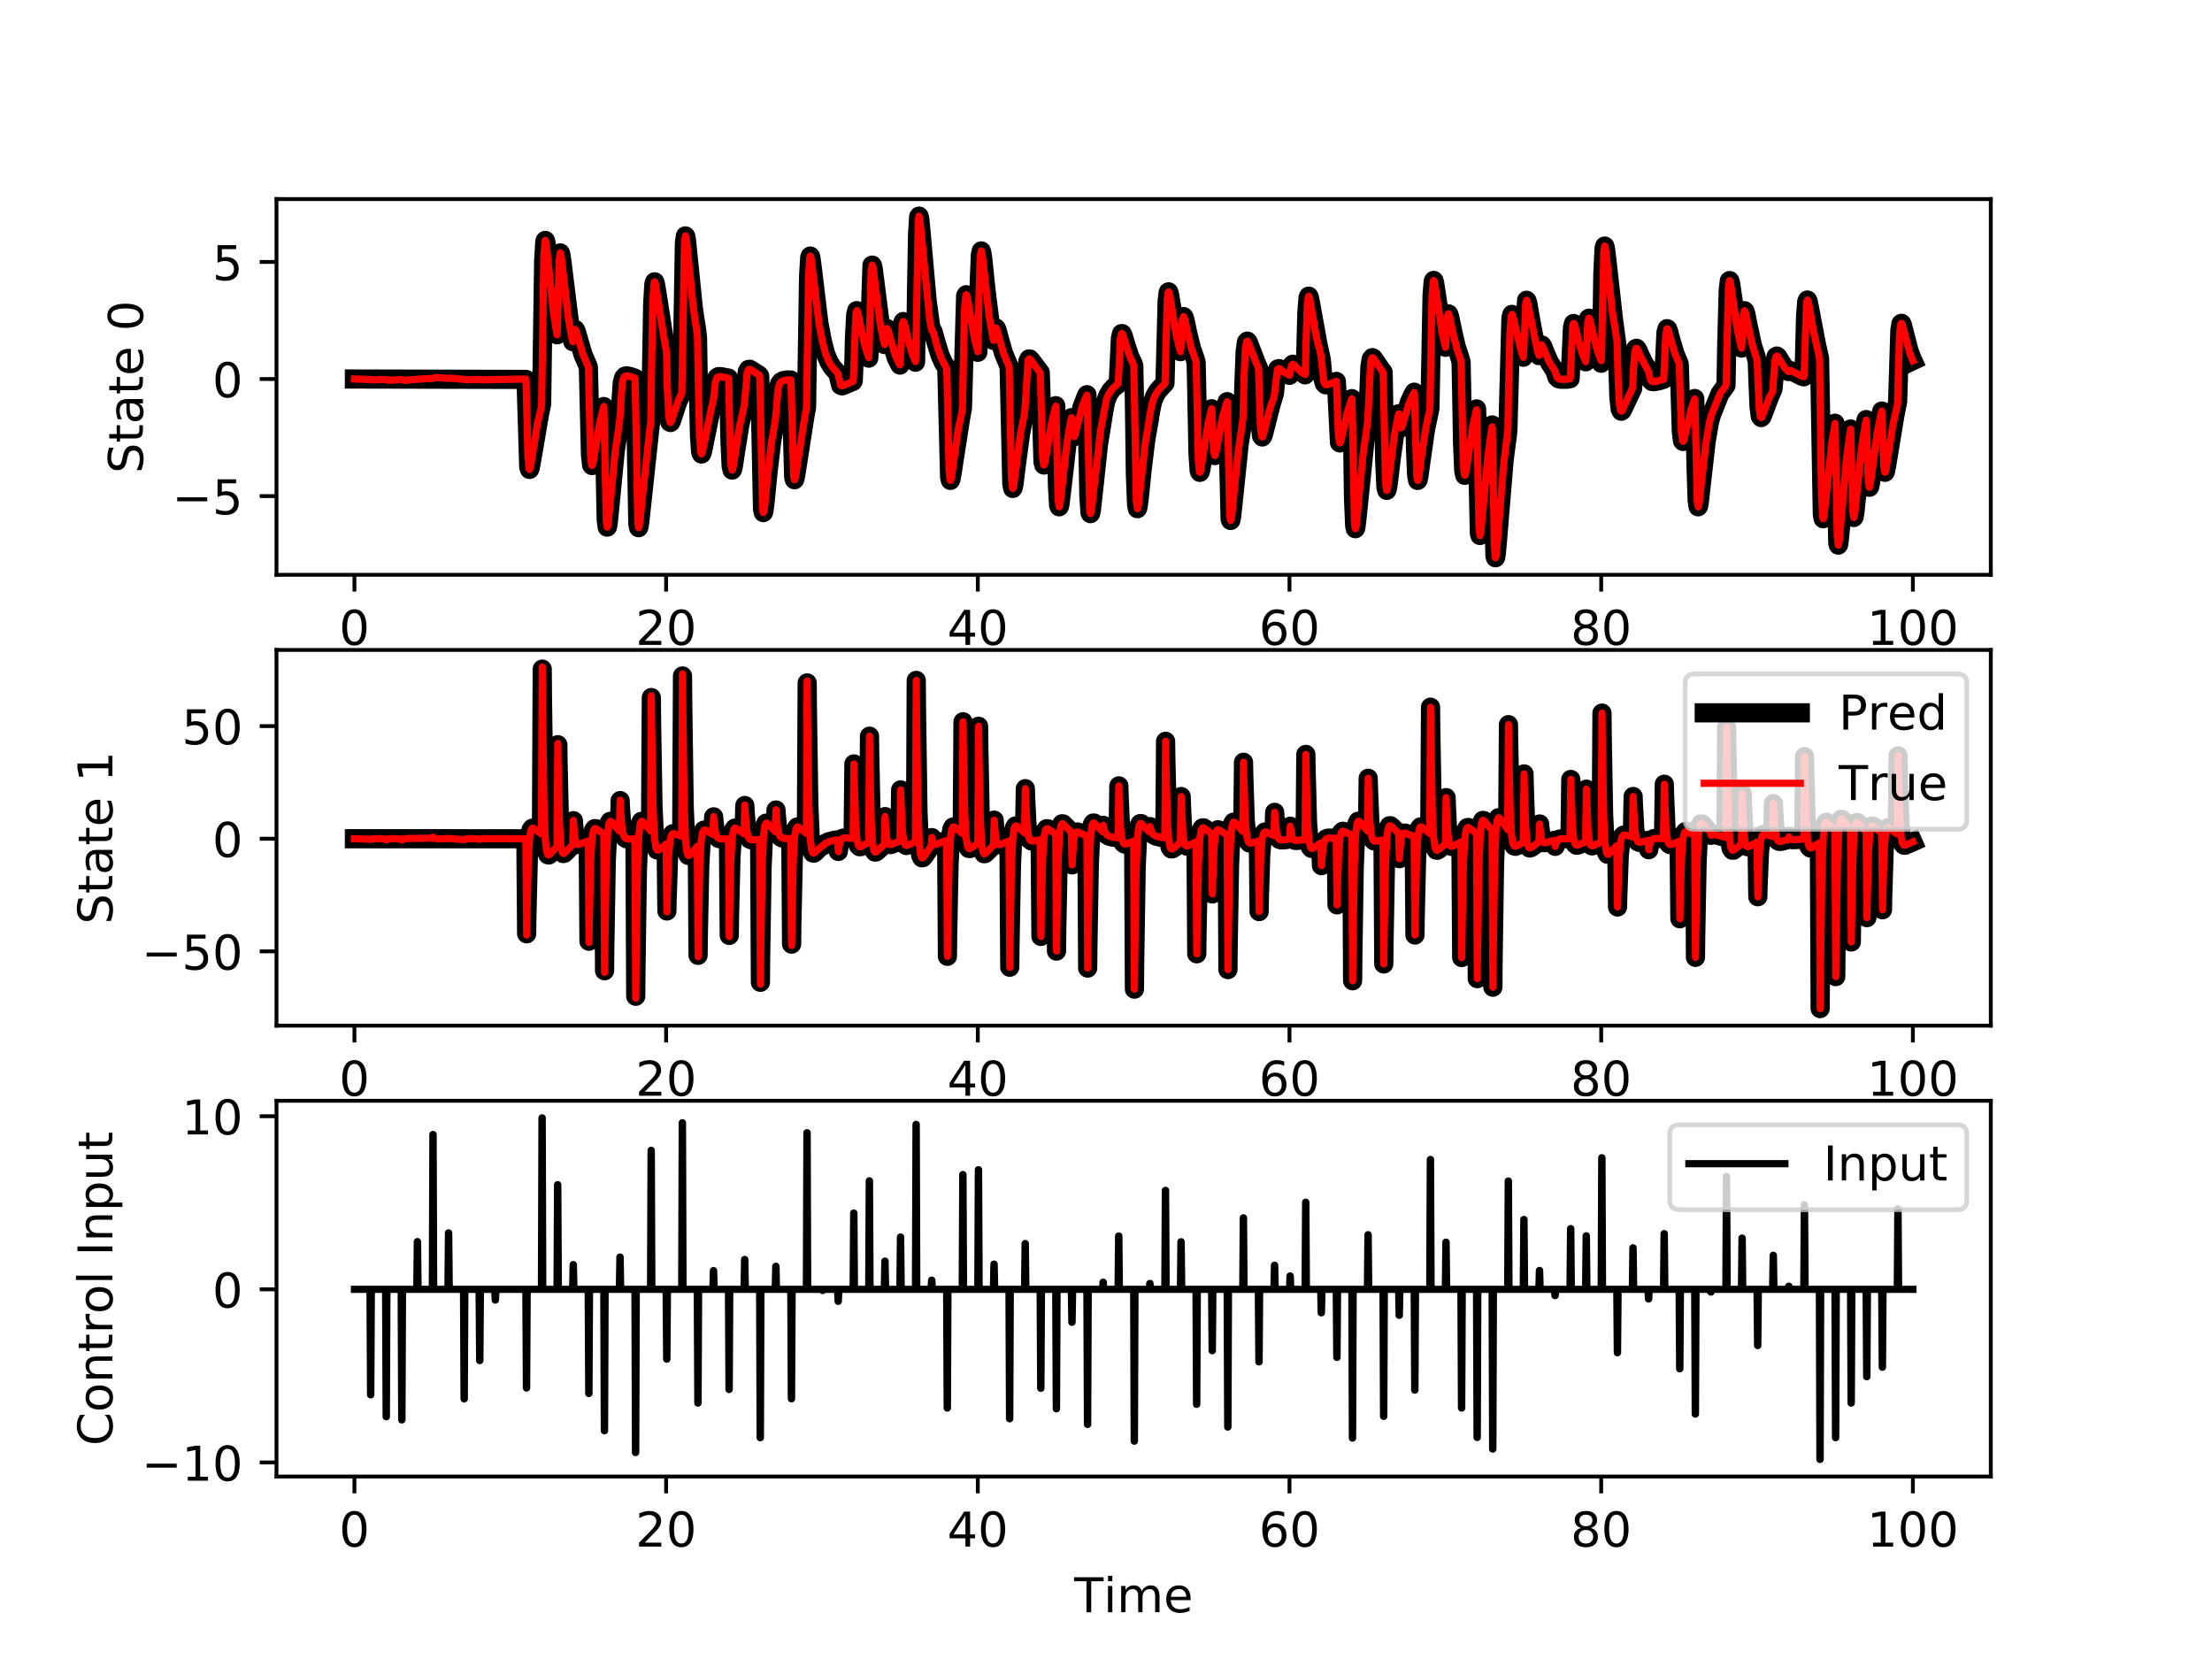 <?xml version="1.0" encoding="utf-8" standalone="no"?>
<!DOCTYPE svg PUBLIC "-//W3C//DTD SVG 1.1//EN"
  "http://www.w3.org/Graphics/SVG/1.1/DTD/svg11.dtd">
<!-- Created with matplotlib (http://matplotlib.org/) -->
<svg height="345.6pt" version="1.1" viewBox="0 0 460.8 345.6" width="460.8pt" xmlns="http://www.w3.org/2000/svg" xmlns:xlink="http://www.w3.org/1999/xlink">
 <defs>
  <style type="text/css">
*{stroke-linecap:butt;stroke-linejoin:round;}
  </style>
 </defs>
 <g id="figure_1">
  <g id="patch_1">
   <path d="M 0 345.6 
L 460.8 345.6 
L 460.8 0 
L 0 0 
z
" style="fill:#ffffff;"/>
  </g>
  <g id="axes_1">
   <g id="patch_2">
    <path d="M 57.6 119.74 
L 414.72 119.74 
L 414.72 41.472 
L 57.6 41.472 
z
" style="fill:#ffffff;"/>
   </g>
   <g id="matplotlib.axis_1">
    <g id="xtick_1">
     <g id="line2d_1">
      <defs>
       <path d="M 0 0 
L 0 3.5 
" id="m90798ca478" style="stroke:#000000;stroke-width:0.8;"/>
      </defs>
      <g>
       <use style="stroke:#000000;stroke-width:0.8;" x="73.833" xlink:href="#m90798ca478" y="119.74"/>
      </g>
     </g>
     <g id="text_1">
      <!-- 0 -->
      <defs>
       <path d="M 31.781 66.406 
Q 24.172 66.406 20.328 58.906 
Q 16.5 51.422 16.5 36.375 
Q 16.5 21.391 20.328 13.891 
Q 24.172 6.391 31.781 6.391 
Q 39.453 6.391 43.281 13.891 
Q 47.125 21.391 47.125 36.375 
Q 47.125 51.422 43.281 58.906 
Q 39.453 66.406 31.781 66.406 
z
M 31.781 74.219 
Q 44.047 74.219 50.516 64.516 
Q 56.984 54.828 56.984 36.375 
Q 56.984 17.969 50.516 8.266 
Q 44.047 -1.422 31.781 -1.422 
Q 19.531 -1.422 13.062 8.266 
Q 6.594 17.969 6.594 36.375 
Q 6.594 54.828 13.062 64.516 
Q 19.531 74.219 31.781 74.219 
z
" id="DejaVuSans-30"/>
      </defs>
      <g transform="translate(70.651 134.339)scale(0.1 -0.1)">
       <use xlink:href="#DejaVuSans-30"/>
      </g>
     </g>
    </g>
    <g id="xtick_2">
     <g id="line2d_2">
      <g>
       <use style="stroke:#000000;stroke-width:0.8;" x="138.764" xlink:href="#m90798ca478" y="119.74"/>
      </g>
     </g>
     <g id="text_2">
      <!-- 20 -->
      <defs>
       <path d="M 19.188 8.297 
L 53.609 8.297 
L 53.609 0 
L 7.328 0 
L 7.328 8.297 
Q 12.938 14.109 22.625 23.891 
Q 32.328 33.688 34.812 36.531 
Q 39.547 41.844 41.422 45.531 
Q 43.312 49.219 43.312 52.781 
Q 43.312 58.594 39.234 62.25 
Q 35.156 65.922 28.609 65.922 
Q 23.969 65.922 18.812 64.312 
Q 13.672 62.703 7.812 59.422 
L 7.812 69.391 
Q 13.766 71.781 18.938 73 
Q 24.125 74.219 28.422 74.219 
Q 39.75 74.219 46.484 68.547 
Q 53.219 62.891 53.219 53.422 
Q 53.219 48.922 51.531 44.891 
Q 49.859 40.875 45.406 35.406 
Q 44.188 33.984 37.641 27.219 
Q 31.109 20.453 19.188 8.297 
z
" id="DejaVuSans-32"/>
      </defs>
      <g transform="translate(132.401 134.339)scale(0.1 -0.1)">
       <use xlink:href="#DejaVuSans-32"/>
       <use x="63.623" xlink:href="#DejaVuSans-30"/>
      </g>
     </g>
    </g>
    <g id="xtick_3">
     <g id="line2d_3">
      <g>
       <use style="stroke:#000000;stroke-width:0.8;" x="203.695" xlink:href="#m90798ca478" y="119.74"/>
      </g>
     </g>
     <g id="text_3">
      <!-- 40 -->
      <defs>
       <path d="M 37.797 64.312 
L 12.891 25.391 
L 37.797 25.391 
z
M 35.203 72.906 
L 47.609 72.906 
L 47.609 25.391 
L 58.016 25.391 
L 58.016 17.188 
L 47.609 17.188 
L 47.609 0 
L 37.797 0 
L 37.797 17.188 
L 4.891 17.188 
L 4.891 26.703 
z
" id="DejaVuSans-34"/>
      </defs>
      <g transform="translate(197.332 134.339)scale(0.1 -0.1)">
       <use xlink:href="#DejaVuSans-34"/>
       <use x="63.623" xlink:href="#DejaVuSans-30"/>
      </g>
     </g>
    </g>
    <g id="xtick_4">
     <g id="line2d_4">
      <g>
       <use style="stroke:#000000;stroke-width:0.8;" x="268.625" xlink:href="#m90798ca478" y="119.74"/>
      </g>
     </g>
     <g id="text_4">
      <!-- 60 -->
      <defs>
       <path d="M 33.016 40.375 
Q 26.375 40.375 22.484 35.828 
Q 18.609 31.297 18.609 23.391 
Q 18.609 15.531 22.484 10.953 
Q 26.375 6.391 33.016 6.391 
Q 39.656 6.391 43.531 10.953 
Q 47.406 15.531 47.406 23.391 
Q 47.406 31.297 43.531 35.828 
Q 39.656 40.375 33.016 40.375 
z
M 52.594 71.297 
L 52.594 62.312 
Q 48.875 64.062 45.094 64.984 
Q 41.312 65.922 37.594 65.922 
Q 27.828 65.922 22.672 59.328 
Q 17.531 52.734 16.797 39.406 
Q 19.672 43.656 24.016 45.922 
Q 28.375 48.188 33.594 48.188 
Q 44.578 48.188 50.953 41.516 
Q 57.328 34.859 57.328 23.391 
Q 57.328 12.156 50.688 5.359 
Q 44.047 -1.422 33.016 -1.422 
Q 20.359 -1.422 13.672 8.266 
Q 6.984 17.969 6.984 36.375 
Q 6.984 53.656 15.188 63.938 
Q 23.391 74.219 37.203 74.219 
Q 40.922 74.219 44.703 73.484 
Q 48.484 72.75 52.594 71.297 
z
" id="DejaVuSans-36"/>
      </defs>
      <g transform="translate(262.263 134.339)scale(0.1 -0.1)">
       <use xlink:href="#DejaVuSans-36"/>
       <use x="63.623" xlink:href="#DejaVuSans-30"/>
      </g>
     </g>
    </g>
    <g id="xtick_5">
     <g id="line2d_5">
      <g>
       <use style="stroke:#000000;stroke-width:0.8;" x="333.556" xlink:href="#m90798ca478" y="119.74"/>
      </g>
     </g>
     <g id="text_5">
      <!-- 80 -->
      <defs>
       <path d="M 31.781 34.625 
Q 24.75 34.625 20.719 30.859 
Q 16.703 27.094 16.703 20.516 
Q 16.703 13.922 20.719 10.156 
Q 24.75 6.391 31.781 6.391 
Q 38.812 6.391 42.859 10.172 
Q 46.922 13.969 46.922 20.516 
Q 46.922 27.094 42.891 30.859 
Q 38.875 34.625 31.781 34.625 
z
M 21.922 38.812 
Q 15.578 40.375 12.031 44.719 
Q 8.5 49.078 8.5 55.328 
Q 8.5 64.062 14.719 69.141 
Q 20.953 74.219 31.781 74.219 
Q 42.672 74.219 48.875 69.141 
Q 55.078 64.062 55.078 55.328 
Q 55.078 49.078 51.531 44.719 
Q 48 40.375 41.703 38.812 
Q 48.828 37.156 52.797 32.312 
Q 56.781 27.484 56.781 20.516 
Q 56.781 9.906 50.312 4.234 
Q 43.844 -1.422 31.781 -1.422 
Q 19.734 -1.422 13.25 4.234 
Q 6.781 9.906 6.781 20.516 
Q 6.781 27.484 10.781 32.312 
Q 14.797 37.156 21.922 38.812 
z
M 18.312 54.391 
Q 18.312 48.734 21.844 45.562 
Q 25.391 42.391 31.781 42.391 
Q 38.141 42.391 41.719 45.562 
Q 45.312 48.734 45.312 54.391 
Q 45.312 60.062 41.719 63.234 
Q 38.141 66.406 31.781 66.406 
Q 25.391 66.406 21.844 63.234 
Q 18.312 60.062 18.312 54.391 
z
" id="DejaVuSans-38"/>
      </defs>
      <g transform="translate(327.194 134.339)scale(0.1 -0.1)">
       <use xlink:href="#DejaVuSans-38"/>
       <use x="63.623" xlink:href="#DejaVuSans-30"/>
      </g>
     </g>
    </g>
    <g id="xtick_6">
     <g id="line2d_6">
      <g>
       <use style="stroke:#000000;stroke-width:0.8;" x="398.487" xlink:href="#m90798ca478" y="119.74"/>
      </g>
     </g>
     <g id="text_6">
      <!-- 100 -->
      <defs>
       <path d="M 12.406 8.297 
L 28.516 8.297 
L 28.516 63.922 
L 10.984 60.406 
L 10.984 69.391 
L 28.422 72.906 
L 38.281 72.906 
L 38.281 8.297 
L 54.391 8.297 
L 54.391 0 
L 12.406 0 
z
" id="DejaVuSans-31"/>
      </defs>
      <g transform="translate(388.944 134.339)scale(0.1 -0.1)">
       <use xlink:href="#DejaVuSans-31"/>
       <use x="63.623" xlink:href="#DejaVuSans-30"/>
       <use x="127.246" xlink:href="#DejaVuSans-30"/>
      </g>
     </g>
    </g>
   </g>
   <g id="matplotlib.axis_2">
    <g id="ytick_1">
     <g id="line2d_7">
      <defs>
       <path d="M 0 0 
L -3.5 0 
" id="m30be4fd1f5" style="stroke:#000000;stroke-width:0.8;"/>
      </defs>
      <g>
       <use style="stroke:#000000;stroke-width:0.8;" x="57.6" xlink:href="#m30be4fd1f5" y="103.346"/>
      </g>
     </g>
     <g id="text_7">
      <!-- −5 -->
      <defs>
       <path d="M 10.594 35.5 
L 73.188 35.5 
L 73.188 27.203 
L 10.594 27.203 
z
" id="DejaVuSans-2212"/>
       <path d="M 10.797 72.906 
L 49.516 72.906 
L 49.516 64.594 
L 19.828 64.594 
L 19.828 46.734 
Q 21.969 47.469 24.109 47.828 
Q 26.266 48.188 28.422 48.188 
Q 40.625 48.188 47.75 41.5 
Q 54.891 34.812 54.891 23.391 
Q 54.891 11.625 47.562 5.094 
Q 40.234 -1.422 26.906 -1.422 
Q 22.312 -1.422 17.547 -0.641 
Q 12.797 0.141 7.719 1.703 
L 7.719 11.625 
Q 12.109 9.234 16.797 8.062 
Q 21.484 6.891 26.703 6.891 
Q 35.156 6.891 40.078 11.328 
Q 45.016 15.766 45.016 23.391 
Q 45.016 31 40.078 35.438 
Q 35.156 39.891 26.703 39.891 
Q 22.75 39.891 18.812 39.016 
Q 14.891 38.141 10.797 36.281 
z
" id="DejaVuSans-35"/>
      </defs>
      <g transform="translate(35.858 107.145)scale(0.1 -0.1)">
       <use xlink:href="#DejaVuSans-2212"/>
       <use x="83.789" xlink:href="#DejaVuSans-35"/>
      </g>
     </g>
    </g>
    <g id="ytick_2">
     <g id="line2d_8">
      <g>
       <use style="stroke:#000000;stroke-width:0.8;" x="57.6" xlink:href="#m30be4fd1f5" y="78.954"/>
      </g>
     </g>
     <g id="text_8">
      <!-- 0 -->
      <g transform="translate(44.237 82.753)scale(0.1 -0.1)">
       <use xlink:href="#DejaVuSans-30"/>
      </g>
     </g>
    </g>
    <g id="ytick_3">
     <g id="line2d_9">
      <g>
       <use style="stroke:#000000;stroke-width:0.8;" x="57.6" xlink:href="#m30be4fd1f5" y="54.562"/>
      </g>
     </g>
     <g id="text_9">
      <!-- 5 -->
      <g transform="translate(44.237 58.361)scale(0.1 -0.1)">
       <use xlink:href="#DejaVuSans-35"/>
      </g>
     </g>
    </g>
    <g id="text_10">
     <!-- State 0 -->
     <defs>
      <path d="M 53.516 70.516 
L 53.516 60.891 
Q 47.906 63.578 42.922 64.891 
Q 37.938 66.219 33.297 66.219 
Q 25.25 66.219 20.875 63.094 
Q 16.5 59.969 16.5 54.203 
Q 16.5 49.359 19.406 46.891 
Q 22.312 44.438 30.422 42.922 
L 36.375 41.703 
Q 47.406 39.594 52.656 34.297 
Q 57.906 29 57.906 20.125 
Q 57.906 9.516 50.797 4.047 
Q 43.703 -1.422 29.984 -1.422 
Q 24.812 -1.422 18.969 -0.25 
Q 13.141 0.922 6.891 3.219 
L 6.891 13.375 
Q 12.891 10.016 18.656 8.297 
Q 24.422 6.594 29.984 6.594 
Q 38.422 6.594 43.016 9.906 
Q 47.609 13.234 47.609 19.391 
Q 47.609 24.75 44.312 27.781 
Q 41.016 30.812 33.5 32.328 
L 27.484 33.5 
Q 16.453 35.688 11.516 40.375 
Q 6.594 45.062 6.594 53.422 
Q 6.594 63.094 13.406 68.656 
Q 20.219 74.219 32.172 74.219 
Q 37.312 74.219 42.625 73.281 
Q 47.953 72.359 53.516 70.516 
z
" id="DejaVuSans-53"/>
      <path d="M 18.312 70.219 
L 18.312 54.688 
L 36.812 54.688 
L 36.812 47.703 
L 18.312 47.703 
L 18.312 18.016 
Q 18.312 11.328 20.141 9.422 
Q 21.969 7.516 27.594 7.516 
L 36.812 7.516 
L 36.812 0 
L 27.594 0 
Q 17.188 0 13.234 3.875 
Q 9.281 7.766 9.281 18.016 
L 9.281 47.703 
L 2.688 47.703 
L 2.688 54.688 
L 9.281 54.688 
L 9.281 70.219 
z
" id="DejaVuSans-74"/>
      <path d="M 34.281 27.484 
Q 23.391 27.484 19.188 25 
Q 14.984 22.516 14.984 16.5 
Q 14.984 11.719 18.141 8.906 
Q 21.297 6.109 26.703 6.109 
Q 34.188 6.109 38.703 11.406 
Q 43.219 16.703 43.219 25.484 
L 43.219 27.484 
z
M 52.203 31.203 
L 52.203 0 
L 43.219 0 
L 43.219 8.297 
Q 40.141 3.328 35.547 0.953 
Q 30.953 -1.422 24.312 -1.422 
Q 15.922 -1.422 10.953 3.297 
Q 6 8.016 6 15.922 
Q 6 25.141 12.172 29.828 
Q 18.359 34.516 30.609 34.516 
L 43.219 34.516 
L 43.219 35.406 
Q 43.219 41.609 39.141 45 
Q 35.062 48.391 27.688 48.391 
Q 23 48.391 18.547 47.266 
Q 14.109 46.141 10.016 43.891 
L 10.016 52.203 
Q 14.938 54.109 19.578 55.047 
Q 24.219 56 28.609 56 
Q 40.484 56 46.344 49.844 
Q 52.203 43.703 52.203 31.203 
z
" id="DejaVuSans-61"/>
      <path d="M 56.203 29.594 
L 56.203 25.203 
L 14.891 25.203 
Q 15.484 15.922 20.484 11.062 
Q 25.484 6.203 34.422 6.203 
Q 39.594 6.203 44.453 7.469 
Q 49.312 8.734 54.109 11.281 
L 54.109 2.781 
Q 49.266 0.734 44.188 -0.344 
Q 39.109 -1.422 33.891 -1.422 
Q 20.797 -1.422 13.156 6.188 
Q 5.516 13.812 5.516 26.812 
Q 5.516 40.234 12.766 48.109 
Q 20.016 56 32.328 56 
Q 43.359 56 49.781 48.891 
Q 56.203 41.797 56.203 29.594 
z
M 47.219 32.234 
Q 47.125 39.594 43.094 43.984 
Q 39.062 48.391 32.422 48.391 
Q 24.906 48.391 20.391 44.141 
Q 15.875 39.891 15.188 32.172 
z
" id="DejaVuSans-65"/>
      <path id="DejaVuSans-20"/>
     </defs>
     <g transform="translate(29.778 98.612)rotate(-90)scale(0.1 -0.1)">
      <use xlink:href="#DejaVuSans-53"/>
      <use x="63.477" xlink:href="#DejaVuSans-74"/>
      <use x="102.686" xlink:href="#DejaVuSans-61"/>
      <use x="163.965" xlink:href="#DejaVuSans-74"/>
      <use x="203.174" xlink:href="#DejaVuSans-65"/>
      <use x="264.697" xlink:href="#DejaVuSans-20"/>
      <use x="296.484" xlink:href="#DejaVuSans-30"/>
     </g>
    </g>
   </g>
   <g id="line2d_10">
    <path clip-path="url(#pba1853404f)" d="M 73.833 78.954 
L 109.564 79.037 
L 109.636 80.851 
L 110.149 97.315 
L 110.308 97.788 
L 110.33 97.777 
L 110.438 97.541 
L 110.675 96.337 
L 112.382 86.315 
L 112.83 84.118 
L 112.937 76.318 
L 113.252 54.497 
L 113.493 50.348 
L 113.593 50.083 
L 113.639 50.139 
L 113.765 50.702 
L 114.057 53.277 
L 115.359 65.626 
L 116.044 69.74 
L 116.051 69.743 
L 116.07 69.617 
L 116.148 67.331 
L 116.564 53.275 
L 116.713 52.689 
L 116.739 52.706 
L 116.84 53.011 
L 117.067 54.587 
L 118.856 69.052 
L 119.32 71.177 
L 119.353 71.113 
L 119.45 70.303 
L 119.69 68.73 
L 119.823 68.621 
L 119.849 68.638 
L 120.005 68.916 
L 120.365 70.143 
L 121.443 73.856 
L 122.158 75.485 
L 122.567 76.485 
L 122.667 80.644 
L 123.008 94.7 
L 123.242 96.877 
L 123.333 96.982 
L 123.378 96.936 
L 123.521 96.494 
L 123.856 94.548 
L 124.989 87.745 
L 125.69 84.977 
L 125.784 84.686 
L 125.81 84.945 
L 125.898 88.963 
L 126.281 108.218 
L 126.485 109.809 
L 126.547 109.742 
L 126.553 109.725 
L 126.693 108.985 
L 127.021 105.735 
L 128.17 93.933 
L 128.865 89.253 
L 129.121 87.209 
L 129.621 79.793 
L 129.917 78.693 
L 130.209 78.351 
L 130.556 78.291 
L 131.349 78.46 
L 132.29 78.788 
L 132.361 81.802 
L 132.874 109.121 
L 133.033 109.923 
L 133.056 109.907 
L 133.15 109.597 
L 133.365 107.917 
L 135.303 89.86 
L 135.563 87.751 
L 135.686 79.273 
L 135.968 63.248 
L 136.218 59.134 
L 136.364 58.707 
L 136.394 58.724 
L 136.504 59.005 
L 136.751 60.393 
L 138.361 70.697 
L 138.829 73.237 
L 139.027 80.994 
L 139.306 86.629 
L 139.546 87.939 
L 139.682 88.013 
L 139.705 87.997 
L 139.877 87.702 
L 140.29 86.423 
L 141.263 83.492 
L 141.987 82.026 
L 142.033 81.758 
L 142.111 77.934 
L 142.575 50.699 
L 142.78 49.148 
L 142.838 49.202 
L 142.851 49.235 
L 142.994 49.984 
L 143.332 53.253 
L 144.448 64.351 
L 145.143 68.913 
L 145.305 70.396 
L 145.435 78.067 
L 145.718 90.869 
L 145.968 94.201 
L 146.127 94.575 
L 146.146 94.566 
L 146.26 94.352 
L 146.507 93.287 
L 148.13 85.288 
L 148.62 83.232 
L 149.042 79.445 
L 149.338 78.692 
L 149.643 78.461 
L 150.068 78.445 
L 151.763 78.762 
L 151.821 79.939 
L 152.048 91.399 
L 152.308 97.054 
L 152.51 97.926 
L 152.597 97.818 
L 152.772 97.108 
L 153.233 94.03 
L 154.123 88.485 
L 154.824 85.486 
L 155.078 84.188 
L 155.659 77.454 
L 155.918 76.964 
L 156.159 76.919 
L 156.532 77.124 
L 158.1 78.129 
L 158.262 78.322 
L 158.334 81.08 
L 158.847 106.024 
L 159.009 106.782 
L 159.029 106.772 
L 159.119 106.52 
L 159.324 105.125 
L 160.016 98.158 
L 160.775 91.813 
L 161.467 87.807 
L 161.59 86.696 
L 162.08 81.032 
L 162.398 79.965 
L 162.746 79.512 
L 163.21 79.285 
L 164.135 79.131 
L 164.755 79.17 
L 164.827 81.179 
L 165.34 99.421 
L 165.499 99.939 
L 165.518 99.928 
L 165.619 99.695 
L 165.843 98.47 
L 167.677 86.702 
L 168.022 84.827 
L 168.132 77.318 
L 168.44 57.629 
L 168.681 53.648 
L 168.794 53.344 
L 168.836 53.387 
L 168.96 53.859 
L 169.242 56.033 
L 170.596 67.359 
L 171.294 71.011 
L 171.986 73.7 
L 172.641 75.297 
L 173.356 76.474 
L 174.119 77.314 
L 174.557 77.846 
L 175.135 80.277 
L 175.398 80.381 
L 175.787 80.256 
L 177.68 79.45 
L 177.745 79.344 
L 177.82 77.68 
L 177.823 77.803 
L 177.992 70.647 
L 178.255 65.608 
L 178.466 64.712 
L 178.57 64.779 
L 178.745 65.302 
L 179.199 67.573 
L 180.102 71.803 
L 180.806 74.062 
L 180.972 74.604 
L 181.001 74.34 
L 181.657 55.24 
L 181.709 55.235 
L 181.748 55.299 
L 181.894 55.919 
L 182.241 58.621 
L 183.332 67.257 
L 184.03 70.925 
L 184.248 71.775 
L 184.293 71.58 
L 184.391 70.496 
L 184.589 68.784 
L 184.777 68.44 
L 184.78 68.44 
L 184.907 68.595 
L 185.167 69.364 
L 186.722 74.569 
L 187.436 75.973 
L 187.485 76.049 
L 187.501 75.876 
L 187.728 70.5 
L 187.965 67.508 
L 188.166 66.983 
L 188.28 67.104 
L 188.504 67.786 
L 190.403 74.665 
L 190.712 75.456 
L 190.731 75.282 
L 190.929 60.696 
L 191.147 48.828 
L 191.377 45.17 
L 191.449 45.03 
L 191.501 45.117 
L 191.634 45.867 
L 191.949 49.239 
L 193.147 62.721 
L 193.838 67.775 
L 194.101 68.826 
L 194.12 68.809 
L 194.244 68.857 
L 194.432 69.271 
L 194.939 71.101 
L 195.799 73.927 
L 196.516 75.54 
L 197.201 76.598 
L 197.205 76.52 
L 197.263 77.735 
L 197.828 99.54 
L 197.987 100.068 
L 198.007 100.058 
L 198.107 99.826 
L 198.331 98.596 
L 200.169 86.74 
L 200.493 85.013 
L 201.162 61.626 
L 201.286 61.398 
L 201.321 61.426 
L 201.451 61.77 
L 201.747 63.354 
L 203.045 70.844 
L 203.698 73.387 
L 203.704 73.268 
L 203.857 66.85 
L 203.86 66.873 
L 204.006 58.476 
L 204.24 53.039 
L 204.406 52.274 
L 204.425 52.284 
L 204.516 52.523 
L 204.72 53.858 
L 205.409 60.507 
L 206.168 66.601 
L 206.86 70.449 
L 206.98 70.92 
L 207.029 70.73 
L 207.185 69.235 
L 207.392 68.347 
L 207.506 68.341 
L 207.525 68.361 
L 207.704 68.751 
L 208.159 70.444 
L 209.068 73.625 
L 209.782 75.327 
L 210.191 76.313 
L 210.214 76.298 
L 210.779 100.813 
L 210.973 101.753 
L 210.977 101.752 
L 211.058 101.623 
L 211.233 100.771 
L 211.691 97.1 
L 212.584 90.409 
L 213.282 86.818 
L 213.502 85.434 
L 214.119 75.252 
L 214.353 74.771 
L 214.538 74.792 
L 214.827 75.12 
L 216.437 77.252 
L 216.707 77.637 
L 216.775 79.566 
L 217.278 96.253 
L 217.46 96.868 
L 217.47 96.866 
L 217.567 96.704 
L 217.775 95.792 
L 218.489 91.162 
L 219.245 87.137 
L 219.931 84.509 
L 219.934 84.562 
L 220.086 90.69 
L 220.294 101.325 
L 220.528 105.257 
L 220.642 105.572 
L 220.684 105.526 
L 220.807 105.035 
L 221.09 102.775 
L 222.443 91.004 
L 223.135 87.249 
L 223.2 87.007 
L 223.252 87.208 
L 223.391 89.123 
L 223.619 90.824 
L 223.748 90.965 
L 223.778 90.945 
L 223.924 90.657 
L 224.255 89.383 
L 225.414 84.757 
L 226.122 82.916 
L 226.433 82.224 
L 226.44 82.399 
L 226.618 92.662 
L 226.842 103.508 
L 227.076 106.845 
L 227.157 107 
L 227.209 106.929 
L 227.346 106.289 
L 227.664 103.457 
L 228.849 92.423 
L 229.544 88.214 
L 229.91 85.813 
L 230.297 83.775 
L 230.764 82.464 
L 231.365 81.434 
L 232.095 80.615 
L 232.913 80.02 
L 232.917 80.027 
L 232.949 79.838 
L 233.04 78.024 
L 233.407 70.453 
L 233.634 69.501 
L 233.758 69.498 
L 233.771 69.511 
L 233.956 69.876 
L 234.433 71.473 
L 235.322 74.228 
L 236.043 75.75 
L 236.183 76.185 
L 236.28 81.036 
L 236.524 98.882 
L 236.78 105.228 
L 236.942 105.968 
L 236.962 105.959 
L 237.053 105.716 
L 237.257 104.363 
L 237.946 97.631 
L 238.705 91.461 
L 239.397 87.565 
L 239.647 85.877 
L 240.043 83.911 
L 240.536 82.557 
L 241.163 81.479 
L 241.9 80.642 
L 242.686 79.815 
L 242.783 76.25 
L 243.14 62.627 
L 243.367 60.85 
L 243.442 60.8 
L 243.487 60.852 
L 243.637 61.341 
L 243.991 63.459 
L 245.065 69.971 
L 245.767 72.798 
L 245.909 73.25 
L 245.955 73.048 
L 246.059 71.07 
L 246.331 66.614 
L 246.536 65.941 
L 246.643 66.034 
L 246.841 66.631 
L 247.426 69.375 
L 248.231 72.668 
L 248.938 74.662 
L 249.179 75.466 
L 249.283 80.189 
L 249.565 94.439 
L 249.815 98.073 
L 249.948 98.398 
L 249.981 98.376 
L 250.097 98.069 
L 250.36 96.595 
L 251.847 87.304 
L 252.402 85.15 
L 252.425 85.214 
L 252.497 86.357 
L 252.935 94.679 
L 253.065 94.905 
L 253.097 94.882 
L 253.227 94.573 
L 253.519 93.156 
L 254.834 86.277 
L 255.535 83.969 
L 255.643 83.671 
L 255.668 83.904 
L 255.733 86.295 
L 256.256 108.1 
L 256.366 108.425 
L 256.409 108.374 
L 256.532 107.83 
L 256.815 105.326 
L 258.165 92.317 
L 258.857 88.153 
L 258.941 87.21 
L 259.123 79.796 
L 259.402 73.096 
L 259.655 71.273 
L 259.844 71.059 
L 259.996 71.23 
L 260.318 72.022 
L 261.548 75.23 
L 262.181 76.719 
L 262.308 81.25 
L 262.541 88.319 
L 262.791 90.775 
L 262.947 91.028 
L 262.967 91.02 
L 263.097 90.806 
L 263.379 89.794 
L 264.765 84.348 
L 265.489 81.934 
L 265.921 77.486 
L 266.184 76.865 
L 266.421 76.783 
L 266.749 76.949 
L 268.629 78.182 
L 268.69 78.07 
L 268.823 77.205 
L 269.08 76.097 
L 269.307 75.878 
L 269.534 75.967 
L 270.018 76.474 
L 271.047 77.496 
L 271.875 78.087 
L 271.878 78.03 
L 272.047 72.497 
L 272.239 65.258 
L 272.486 62.013 
L 272.625 61.699 
L 272.654 61.716 
L 272.775 61.995 
L 273.041 63.326 
L 274.508 71.484 
L 275.255 74.938 
L 275.615 78.96 
L 275.901 79.918 
L 276.17 80.163 
L 276.492 80.145 
L 277.391 79.759 
L 278.378 79.451 
L 278.381 79.463 
L 278.443 80.384 
L 279.044 92.213 
L 279.141 92.273 
L 279.18 92.237 
L 279.339 91.843 
L 279.719 90.143 
L 280.738 85.612 
L 281.446 83.501 
L 281.615 83.041 
L 281.641 83.31 
L 281.699 85.496 
L 281.962 103.768 
L 282.206 109.555 
L 282.342 110.137 
L 282.375 110.108 
L 282.478 109.709 
L 282.715 107.698 
L 284.4 91.268 
L 284.956 86.877 
L 285.384 76.412 
L 285.65 74.793 
L 285.868 74.507 
L 286.053 74.593 
L 286.404 75.079 
L 287.634 76.877 
L 288.127 77.534 
L 288.277 85.434 
L 288.455 95.887 
L 288.709 101.445 
L 288.881 102.153 
L 288.894 102.148 
L 288.985 101.954 
L 289.186 100.833 
L 289.822 95.488 
L 290.601 89.931 
L 291.296 86.499 
L 291.384 86.185 
L 291.436 86.384 
L 291.533 87.416 
L 291.751 88.93 
L 291.906 89.11 
L 291.923 89.102 
L 292.069 88.876 
L 292.39 87.85 
L 293.598 83.788 
L 294.315 82.236 
L 294.614 81.705 
L 294.624 81.875 
L 294.887 93.691 
L 295.114 98.998 
L 295.319 100.083 
L 295.4 99.998 
L 295.559 99.345 
L 295.948 96.55 
L 296.939 89.573 
L 297.637 86.244 
L 297.883 85.004 
L 298.331 61.41 
L 298.568 58.59 
L 298.669 58.414 
L 298.714 58.458 
L 298.848 58.897 
L 299.156 60.877 
L 300.386 69.236 
L 301.084 72.286 
L 301.104 72.343 
L 301.149 72.136 
L 301.253 70.164 
L 301.487 66.229 
L 301.698 65.375 
L 301.805 65.445 
L 301.987 65.975 
L 302.467 68.285 
L 303.344 72.172 
L 304.052 74.322 
L 304.373 75.405 
L 304.5 81.975 
L 304.672 92.106 
L 304.932 98.09 
L 305.133 99.015 
L 305.217 98.909 
L 305.389 98.187 
L 305.831 95.093 
L 306.743 89.051 
L 307.444 85.874 
L 307.6 85.183 
L 307.61 85.534 
L 308.185 111.134 
L 308.301 111.551 
L 308.34 111.504 
L 308.457 110.966 
L 308.724 108.433 
L 310.171 93.185 
L 310.834 88.522 
L 310.84 88.826 
L 311.421 115.779 
L 311.529 116.183 
L 311.574 116.115 
L 311.694 115.448 
L 311.973 112.341 
L 313.343 95.709 
L 314.035 90.487 
L 314.129 89.302 
L 314.756 66.206 
L 314.96 65.495 
L 315.064 65.582 
L 315.256 66.162 
L 315.791 68.747 
L 316.626 72.343 
L 317.324 74.416 
L 318.018 62.55 
L 318.113 62.664 
L 318.304 63.378 
L 318.846 66.572 
L 319.671 70.895 
L 320.372 73.432 
L 320.586 74.075 
L 320.648 73.909 
L 320.771 72.992 
L 321.034 71.885 
L 321.19 71.873 
L 321.392 72.18 
L 321.934 73.559 
L 322.784 75.49 
L 323.525 76.63 
L 323.943 77.329 
L 324.33 78.565 
L 324.661 78.89 
L 325.119 79.007 
L 326.359 79.003 
L 327.083 78.893 
L 327.193 76.695 
L 327.576 68.214 
L 327.794 67.39 
L 327.911 67.45 
L 328.102 67.94 
L 328.628 70.117 
L 329.472 73.256 
L 330.183 75.07 
L 330.333 75.369 
L 330.349 75.177 
L 330.511 71.378 
L 330.686 67.903 
L 330.92 66.356 
L 331.024 66.283 
L 331.063 66.316 
L 331.222 66.687 
L 331.599 68.287 
L 332.628 72.636 
L 333.336 74.64 
L 333.556 75.125 
L 333.56 75.661 
L 333.651 72.478 
L 333.654 72.49 
L 333.66 72.136 
L 333.904 56.983 
L 334.167 51.642 
L 334.287 51.259 
L 334.326 51.298 
L 334.443 51.751 
L 334.709 53.899 
L 336.163 66.899 
L 336.904 72.365 
L 337.254 82.908 
L 337.517 85.246 
L 337.731 85.662 
L 337.881 85.578 
L 338.147 85.085 
L 339.741 81.701 
L 340.108 80.96 
L 340.254 77.575 
L 340.514 73.699 
L 340.757 72.627 
L 340.933 72.556 
L 341.124 72.795 
L 341.595 73.852 
L 342.514 75.778 
L 343.264 76.834 
L 343.387 77.138 
L 343.848 79.163 
L 344.143 79.465 
L 344.517 79.517 
L 345.504 79.333 
L 346.575 79.018 
L 346.656 77.527 
L 347.059 69.221 
L 347.276 68.471 
L 347.396 68.529 
L 347.594 68.999 
L 348.156 71.118 
L 348.981 73.859 
L 349.695 75.487 
L 349.825 75.963 
L 349.938 79.822 
L 350.257 89.95 
L 350.494 91.839 
L 350.614 91.97 
L 350.649 91.943 
L 350.799 91.613 
L 351.143 90.157 
L 352.256 85.327 
L 352.964 83.305 
L 353.039 83.013 
L 353.065 83.297 
L 353.305 96.809 
L 353.542 104.147 
L 353.75 105.575 
L 353.825 105.488 
L 353.971 104.783 
L 354.321 101.713 
L 355.402 92.108 
L 356.097 87.999 
L 356.545 86.357 
L 358.285 82.039 
L 359.026 81.021 
L 359.555 80.279 
L 359.73 71.219 
L 360.019 60.51 
L 360.246 58.508 
L 360.318 58.45 
L 360.366 58.512 
L 360.516 59.064 
L 360.87 61.458 
L 361.944 68.811 
L 362.642 71.991 
L 362.795 72.504 
L 362.83 72.287 
L 362.931 70.277 
L 363.204 65.448 
L 363.408 64.724 
L 363.509 64.817 
L 363.701 65.431 
L 364.236 68.165 
L 365.067 71.953 
L 365.772 74.166 
L 366.071 75.202 
L 366.21 79.309 
L 366.45 84.822 
L 366.707 86.754 
L 366.895 86.984 
L 367.044 86.821 
L 367.356 86.051 
L 368.629 82.688 
L 369.346 81.009 
L 369.976 74.274 
L 370.168 74.174 
L 370.375 74.36 
L 370.885 75.22 
L 371.797 76.627 
L 372.554 77.393 
L 372.687 77.314 
L 372.943 77.185 
L 373.278 77.305 
L 375.411 78.396 
L 375.771 78.496 
L 375.784 78.408 
L 375.852 76.914 
L 376.135 65.882 
L 376.375 62.829 
L 376.521 62.502 
L 376.547 62.516 
L 376.664 62.766 
L 376.924 63.984 
L 378.443 71.983 
L 379.05 74.624 
L 379.625 107.083 
L 379.803 108.061 
L 379.813 108.057 
L 379.891 107.881 
L 380.07 106.749 
L 380.547 101.831 
L 381.417 93.548 
L 382.115 88.973 
L 382.268 88.17 
L 382.294 88.548 
L 382.362 91.625 
L 382.842 113.157 
L 382.953 113.556 
L 382.995 113.501 
L 383.112 112.92 
L 383.381 110.182 
L 384.81 94.176 
L 385.498 89.449 
L 385.504 89.365 
L 385.547 89.762 
L 385.644 93.795 
L 385.962 106.395 
L 386.167 107.802 
L 386.235 107.708 
L 386.381 106.948 
L 386.728 103.659 
L 387.816 93.189 
L 388.511 88.743 
L 388.751 87.408 
L 388.796 87.828 
L 389.384 101.496 
L 389.436 101.5 
L 389.475 101.439 
L 389.621 100.849 
L 389.968 98.28 
L 391.059 90.071 
L 391.757 86.585 
L 392.01 85.623 
L 392.04 85.886 
L 392.111 87.672 
L 392.523 97.961 
L 392.673 98.385 
L 392.699 98.371 
L 392.809 98.108 
L 393.053 96.804 
L 394.692 86.778 
L 395.309 83.708 
L 395.78 68.768 
L 396.013 67.404 
L 396.121 67.353 
L 396.153 67.382 
L 396.319 67.746 
L 396.718 69.323 
L 397.705 73.136 
L 398.416 74.988 
L 398.487 75.138 
L 398.487 75.138 
" style="fill:none;stroke:#000000;stroke-linecap:square;stroke-width:4;"/>
   </g>
   <g id="line2d_11">
    <path clip-path="url(#pba1853404f)" d="M 73.833 78.954 
L 77.326 79.064 
L 77.758 79.152 
L 79.011 79.072 
L 80.495 79.08 
L 80.852 79.219 
L 81.534 79.189 
L 83.689 79.061 
L 84.192 79.245 
L 85.079 79.168 
L 88.192 78.913 
L 90.241 78.84 
L 90.578 78.671 
L 91.153 78.678 
L 93.549 78.829 
L 94.163 78.801 
L 96.815 79.04 
L 97.244 79.134 
L 98.432 79.068 
L 100.052 79.071 
L 100.588 79.119 
L 109.551 78.961 
L 109.59 79.437 
L 109.704 84.398 
L 109.986 95.314 
L 110.22 97.663 
L 110.314 97.786 
L 110.36 97.741 
L 110.499 97.298 
L 110.827 95.321 
L 111.986 88.064 
L 112.684 85.206 
L 112.82 84.423 
L 112.915 78.574 
L 113.294 53.269 
L 113.522 50.208 
L 113.596 50.084 
L 113.648 50.162 
L 113.788 50.852 
L 114.116 53.891 
L 115.265 64.935 
L 115.96 69.315 
L 116.048 69.744 
L 116.083 69.426 
L 116.184 65.478 
L 116.486 54.212 
L 116.694 52.695 
L 116.742 52.711 
L 116.772 52.767 
L 116.914 53.424 
L 117.252 56.302 
L 118.372 66.105 
L 119.067 70.119 
L 119.32 71.177 
L 119.369 71.039 
L 119.528 69.525 
L 119.752 68.633 
L 119.875 68.665 
L 119.878 68.669 
L 120.067 69.087 
L 120.567 70.924 
L 121.434 73.829 
L 122.151 75.473 
L 122.567 76.485 
L 122.667 80.644 
L 123.008 94.7 
L 123.242 96.877 
L 123.333 96.982 
L 123.378 96.936 
L 123.521 96.494 
L 123.856 94.548 
L 124.989 87.745 
L 125.69 84.977 
L 125.784 84.686 
L 125.81 84.945 
L 125.898 88.963 
L 126.281 108.218 
L 126.485 109.809 
L 126.547 109.742 
L 126.553 109.725 
L 126.693 108.985 
L 127.021 105.735 
L 128.17 93.933 
L 128.865 89.253 
L 129.121 87.209 
L 129.621 79.793 
L 129.917 78.693 
L 130.209 78.351 
L 130.556 78.291 
L 131.349 78.46 
L 132.29 78.788 
L 132.361 81.802 
L 132.874 109.121 
L 133.033 109.923 
L 133.056 109.907 
L 133.15 109.597 
L 133.365 107.917 
L 135.303 89.86 
L 135.563 87.751 
L 135.686 79.273 
L 135.968 63.248 
L 136.218 59.134 
L 136.364 58.707 
L 136.394 58.724 
L 136.504 59.005 
L 136.751 60.393 
L 138.361 70.697 
L 138.829 73.237 
L 139.027 80.994 
L 139.306 86.629 
L 139.546 87.939 
L 139.682 88.013 
L 139.705 87.997 
L 139.877 87.702 
L 140.29 86.423 
L 141.263 83.492 
L 141.987 82.026 
L 142.033 81.758 
L 142.111 77.934 
L 142.575 50.699 
L 142.78 49.148 
L 142.838 49.202 
L 142.851 49.235 
L 142.994 49.984 
L 143.332 53.253 
L 144.448 64.351 
L 145.143 68.913 
L 145.305 70.396 
L 145.435 78.067 
L 145.718 90.869 
L 145.968 94.201 
L 146.127 94.575 
L 146.146 94.566 
L 146.26 94.352 
L 146.507 93.287 
L 148.13 85.288 
L 148.62 83.232 
L 149.042 79.445 
L 149.338 78.692 
L 149.643 78.461 
L 150.068 78.445 
L 151.763 78.762 
L 151.821 79.939 
L 152.048 91.399 
L 152.308 97.054 
L 152.51 97.926 
L 152.597 97.818 
L 152.772 97.108 
L 153.233 94.03 
L 154.123 88.485 
L 154.824 85.486 
L 155.078 84.188 
L 155.659 77.454 
L 155.918 76.964 
L 156.159 76.919 
L 156.532 77.124 
L 158.1 78.129 
L 158.262 78.322 
L 158.334 81.08 
L 158.847 106.024 
L 159.009 106.782 
L 159.029 106.772 
L 159.119 106.52 
L 159.324 105.125 
L 160.016 98.158 
L 160.775 91.813 
L 161.467 87.807 
L 161.59 86.696 
L 162.08 81.032 
L 162.398 79.965 
L 162.746 79.512 
L 163.21 79.285 
L 164.135 79.131 
L 164.755 79.17 
L 164.827 81.179 
L 165.34 99.421 
L 165.499 99.939 
L 165.518 99.928 
L 165.619 99.695 
L 165.843 98.47 
L 167.677 86.702 
L 168.022 84.827 
L 168.132 77.318 
L 168.44 57.629 
L 168.681 53.648 
L 168.794 53.344 
L 168.836 53.387 
L 168.96 53.859 
L 169.242 56.033 
L 170.596 67.359 
L 171.294 71.011 
L 171.986 73.7 
L 172.641 75.297 
L 173.356 76.474 
L 174.119 77.314 
L 174.557 77.846 
L 175.135 80.277 
L 175.398 80.381 
L 175.787 80.256 
L 177.68 79.45 
L 177.745 79.344 
L 177.823 77.629 
L 178.287 65.346 
L 178.488 64.705 
L 178.589 64.816 
L 178.79 65.491 
L 179.404 68.652 
L 180.196 72.155 
L 180.901 74.305 
L 180.975 74.483 
L 181.001 74.285 
L 181.086 71.376 
L 181.478 56.358 
L 181.68 55.225 
L 181.758 55.323 
L 181.917 56.057 
L 182.306 59.197 
L 183.297 67.031 
L 183.995 70.768 
L 184.244 71.748 
L 184.293 71.587 
L 184.433 69.964 
L 184.67 68.527 
L 184.793 68.446 
L 184.822 68.467 
L 184.985 68.779 
L 185.368 70.132 
L 186.39 73.714 
L 187.105 75.388 
L 187.472 76.022 
L 187.498 75.915 
L 187.585 74.405 
L 187.955 67.567 
L 188.16 66.983 
L 188.27 67.086 
L 188.481 67.7 
L 189.208 70.847 
L 189.968 73.531 
L 190.676 75.253 
L 190.712 75.324 
L 190.731 75.171 
L 190.803 72.105 
L 191.296 45.799 
L 191.445 45.03 
L 191.471 45.051 
L 191.565 45.402 
L 191.783 47.292 
L 193.682 66.792 
L 194.098 68.826 
L 194.101 68.825 
L 194.267 68.888 
L 194.484 69.43 
L 195.331 72.515 
L 196.075 74.62 
L 196.792 76.013 
L 197.231 76.869 
L 197.322 80.629 
L 197.711 98.162 
L 197.935 100.025 
L 197.997 100.064 
L 198.046 100.002 
L 198.192 99.45 
L 198.539 97.047 
L 199.63 89.362 
L 200.328 86.098 
L 200.487 85.099 
L 200.597 79.491 
L 200.906 64.798 
L 201.153 61.67 
L 201.282 61.398 
L 201.318 61.422 
L 201.445 61.745 
L 201.73 63.252 
L 203.081 70.999 
L 203.701 73.255 
L 203.711 73.225 
L 203.763 72.136 
L 203.925 62.374 
L 204.188 53.694 
L 204.393 52.278 
L 204.454 52.328 
L 204.467 52.358 
L 204.61 53.033 
L 204.951 55.995 
L 206.058 65.847 
L 206.753 69.941 
L 206.977 70.895 
L 207.029 70.739 
L 207.461 68.315 
L 207.538 68.378 
L 207.733 68.84 
L 208.272 70.895 
L 209.11 73.744 
L 209.824 75.409 
L 210.217 76.343 
L 210.308 80.46 
L 210.697 99.639 
L 210.921 101.699 
L 210.983 101.75 
L 211.035 101.681 
L 211.181 101.085 
L 211.528 98.489 
L 212.619 90.192 
L 213.317 86.668 
L 213.502 85.43 
L 214.168 75.081 
L 214.392 74.755 
L 214.58 74.824 
L 214.921 75.26 
L 216.207 77.027 
L 216.71 77.68 
L 216.801 80.794 
L 217.19 95.328 
L 217.411 96.835 
L 217.479 96.86 
L 217.522 96.808 
L 217.674 96.305 
L 218.041 94.116 
L 219.086 87.867 
L 219.788 85.062 
L 219.934 84.604 
L 219.963 84.866 
L 220.054 88.558 
L 220.414 104.051 
L 220.622 105.566 
L 220.674 105.543 
L 220.7 105.489 
L 220.843 104.817 
L 221.184 101.863 
L 222.294 92.01 
L 222.989 87.931 
L 223.203 87.014 
L 223.248 87.187 
L 223.378 88.952 
L 223.619 90.824 
L 223.748 90.964 
L 223.778 90.945 
L 223.924 90.657 
L 224.255 89.383 
L 225.414 84.757 
L 226.122 82.916 
L 226.424 82.318 
L 226.443 82.44 
L 226.515 84.936 
L 227.008 106.393 
L 227.154 107.001 
L 227.183 106.979 
L 227.284 106.648 
L 227.514 104.926 
L 229.274 89.666 
L 230.537 83.013 
L 231.073 81.879 
L 231.748 80.962 
L 232.534 80.263 
L 232.949 79.84 
L 233.05 77.73 
L 233.387 70.622 
L 233.621 69.517 
L 233.745 69.488 
L 233.764 69.505 
L 233.943 69.842 
L 234.384 71.299 
L 235.313 74.204 
L 236.033 75.733 
L 236.183 76.159 
L 236.264 79.882 
L 236.715 104.38 
L 236.923 105.96 
L 236.968 105.952 
L 237.004 105.883 
L 237.147 105.199 
L 237.488 102.2 
L 238.595 92.225 
L 239.29 88.079 
L 239.725 85.377 
L 240.137 83.593 
L 240.656 82.312 
L 241.309 81.284 
L 242.065 80.497 
L 242.682 79.863 
L 242.773 76.767 
L 243.163 62.298 
L 243.384 60.823 
L 243.448 60.804 
L 243.491 60.858 
L 243.643 61.371 
L 244.01 63.591 
L 245.052 69.908 
L 245.754 72.755 
L 245.916 73.25 
L 245.955 73.051 
L 246.065 70.89 
L 246.328 66.638 
L 246.536 65.941 
L 246.643 66.034 
L 246.841 66.631 
L 247.426 69.375 
L 248.231 72.668 
L 248.938 74.662 
L 249.179 75.468 
L 249.276 79.735 
L 249.636 96.041 
L 249.867 98.29 
L 249.955 98.396 
L 250 98.348 
L 250.14 97.889 
L 250.468 95.847 
L 251.623 88.373 
L 252.321 85.418 
L 252.406 85.15 
L 252.441 85.356 
L 252.542 87.704 
L 252.834 94.025 
L 253.042 94.904 
L 253.136 94.823 
L 253.311 94.236 
L 253.763 91.712 
L 254.665 86.971 
L 255.37 84.439 
L 255.646 83.686 
L 255.668 83.892 
L 255.75 87.259 
L 256.168 107.207 
L 256.363 108.426 
L 256.366 108.425 
L 256.438 108.294 
L 256.597 107.369 
L 256.993 103.387 
L 257.97 93.79 
L 258.668 89.14 
L 258.951 86.983 
L 259.168 78.155 
L 259.447 72.571 
L 259.694 71.174 
L 259.857 71.064 
L 259.866 71.07 
L 260.035 71.303 
L 260.421 72.326 
L 261.454 75.038 
L 262.184 76.776 
L 262.314 81.539 
L 262.593 89.133 
L 262.834 90.91 
L 262.954 91.026 
L 262.989 91.001 
L 263.142 90.681 
L 263.496 89.28 
L 264.584 84.902 
L 265.294 83.008 
L 265.447 82.422 
L 266.116 76.953 
L 266.356 76.779 
L 266.635 76.872 
L 267.447 77.502 
L 268.414 78.086 
L 268.664 78.148 
L 268.684 78.095 
L 268.814 77.272 
L 269.083 76.09 
L 269.31 75.878 
L 269.541 75.972 
L 270.041 76.501 
L 271.051 77.499 
L 271.878 78.018 
L 271.882 78.01 
L 271.927 77.419 
L 272.054 72.048 
L 272.327 63.564 
L 272.554 61.768 
L 272.635 61.702 
L 272.68 61.75 
L 272.83 62.21 
L 273.184 64.219 
L 274.261 70.425 
L 274.963 73.109 
L 275.203 74.213 
L 275.765 79.595 
L 276.041 80.093 
L 276.32 80.179 
L 276.771 80.037 
L 278.375 79.442 
L 278.424 79.969 
L 278.56 84.647 
L 278.833 90.944 
L 279.06 92.24 
L 279.151 92.267 
L 279.186 92.228 
L 279.352 91.798 
L 279.758 89.948 
L 280.729 85.647 
L 281.436 83.525 
L 281.618 83.105 
L 281.638 83.282 
L 281.716 86.579 
L 282.164 109.077 
L 282.342 110.137 
L 282.352 110.134 
L 282.427 109.961 
L 282.599 108.826 
L 283.047 103.929 
L 283.949 94.652 
L 284.647 89.731 
L 284.936 87.393 
L 285.533 75.263 
L 285.777 74.558 
L 285.962 74.526 
L 286.205 74.775 
L 288.134 77.618 
L 288.225 81.601 
L 288.614 100.206 
L 288.835 102.115 
L 288.894 102.148 
L 288.939 102.084 
L 289.082 101.502 
L 289.42 98.958 
L 290.536 90.32 
L 291.234 86.756 
L 291.384 86.214 
L 291.436 86.384 
L 291.624 88.284 
L 291.845 89.1 
L 291.971 89.055 
L 292.166 88.616 
L 292.705 86.654 
L 293.543 83.933 
L 294.26 82.335 
L 294.604 81.767 
L 294.624 81.887 
L 294.702 84.12 
L 295.15 99.367 
L 295.332 100.085 
L 295.341 100.082 
L 295.432 99.909 
L 295.63 98.915 
L 296.237 94.276 
L 297.026 89.086 
L 297.724 85.907 
L 297.88 84.956 
L 297.987 79.11 
L 298.312 61.867 
L 298.552 58.661 
L 298.669 58.414 
L 298.708 58.448 
L 298.835 58.838 
L 299.124 60.637 
L 300.448 69.553 
L 301.107 72.341 
L 301.11 72.339 
L 301.149 72.134 
L 301.26 69.988 
L 301.519 65.979 
L 301.721 65.369 
L 301.825 65.481 
L 302.029 66.145 
L 302.682 69.354 
L 303.461 72.584 
L 304.165 74.599 
L 304.37 75.346 
L 304.467 79.751 
L 304.828 96.581 
L 305.058 98.903 
L 305.146 99.013 
L 305.191 98.963 
L 305.331 98.49 
L 305.659 96.384 
L 306.815 88.672 
L 307.513 85.623 
L 307.59 85.356 
L 307.616 85.623 
L 307.701 89.58 
L 308.094 110.029 
L 308.295 111.552 
L 308.36 111.453 
L 308.5 110.659 
L 308.831 107.175 
L 309.967 94.839 
L 310.662 89.875 
L 310.84 88.897 
L 310.87 89.285 
L 310.964 94.566 
L 311.305 114.081 
L 311.512 116.176 
L 311.545 116.172 
L 311.58 116.095 
L 311.71 115.315 
L 312.016 111.777 
L 313.256 96.517 
L 313.947 91.047 
L 314.132 89.113 
L 314.282 80.081 
L 314.564 68.803 
L 314.817 65.826 
L 314.98 65.493 
L 314.999 65.501 
L 315.119 65.704 
L 315.379 66.697 
L 316.908 73.274 
L 317.333 74.428 
L 317.356 74.323 
L 317.437 72.629 
L 317.84 63.107 
L 318.022 62.55 
L 318.031 62.552 
L 318.132 62.711 
L 318.346 63.59 
L 320.32 73.274 
L 320.603 74.033 
L 320.648 73.929 
L 320.788 72.849 
L 321.025 71.898 
L 321.184 71.869 
L 321.379 72.154 
L 321.879 73.413 
L 322.762 75.447 
L 323.502 76.601 
L 323.947 77.343 
L 324.336 78.576 
L 324.667 78.894 
L 325.132 79.009 
L 326.417 79.002 
L 327.089 78.894 
L 327.17 77.387 
L 327.605 68.002 
L 327.813 67.382 
L 327.927 67.476 
L 328.135 68.053 
L 328.816 70.909 
L 329.589 73.602 
L 330.3 75.308 
L 330.32 75.337 
L 330.352 75.184 
L 330.449 73.269 
L 330.771 67.054 
L 330.982 66.281 
L 331.089 66.353 
L 331.277 66.878 
L 331.79 69.198 
L 332.641 72.68 
L 333.349 74.67 
L 333.563 75.131 
L 333.582 74.976 
L 333.66 72.065 
L 334.108 52.189 
L 334.287 51.261 
L 334.297 51.264 
L 334.378 51.445 
L 334.56 52.563 
L 335.056 57.46 
L 335.91 65.142 
L 336.608 69.472 
L 336.868 71.348 
L 337.092 79.427 
L 337.374 84.343 
L 337.621 85.558 
L 337.796 85.654 
L 337.978 85.434 
L 338.4 84.465 
L 339.381 82.289 
L 340.114 80.786 
L 340.296 76.658 
L 340.572 73.295 
L 340.806 72.57 
L 340.962 72.579 
L 341.182 72.905 
L 341.893 74.552 
L 342.686 76.058 
L 343.432 77.421 
L 343.793 79.056 
L 344.088 79.443 
L 344.432 79.529 
L 345.147 79.411 
L 346.578 79.003 
L 346.676 76.949 
L 347.023 69.505 
L 347.25 68.493 
L 347.364 68.491 
L 347.383 68.512 
L 347.565 68.91 
L 348.033 70.636 
L 348.929 73.715 
L 349.643 75.389 
L 349.825 75.96 
L 349.929 79.345 
L 350.26 89.998 
L 350.5 91.856 
L 350.614 91.969 
L 350.649 91.943 
L 350.799 91.612 
L 351.143 90.157 
L 352.256 85.327 
L 352.964 83.305 
L 353.042 83.133 
L 353.065 83.321 
L 353.146 86.375 
L 353.565 104.465 
L 353.76 105.577 
L 353.763 105.577 
L 353.838 105.45 
L 354 104.582 
L 354.409 100.839 
L 355.367 92.362 
L 356.065 88.159 
L 356.532 86.392 
L 358.376 81.891 
L 359.123 80.915 
L 359.555 80.332 
L 359.639 77.291 
L 360.064 59.815 
L 360.279 58.457 
L 360.34 58.47 
L 360.37 58.518 
L 360.522 59.098 
L 360.889 61.607 
L 361.931 68.74 
L 362.629 71.942 
L 362.792 72.503 
L 362.83 72.295 
L 362.938 70.084 
L 363.201 65.473 
L 363.405 64.724 
L 363.506 64.811 
L 363.691 65.391 
L 364.194 67.942 
L 365.048 71.88 
L 365.752 74.115 
L 366.074 75.247 
L 366.21 79.309 
L 366.493 85.337 
L 366.739 86.843 
L 366.905 86.98 
L 366.915 86.976 
L 367.077 86.761 
L 367.441 85.802 
L 368.528 82.896 
L 369.259 81.612 
L 369.317 81.338 
L 369.447 79.055 
L 369.729 75.248 
L 369.979 74.269 
L 370.171 74.175 
L 370.382 74.369 
L 370.911 75.266 
L 371.807 76.639 
L 372.56 77.397 
L 372.697 77.302 
L 372.947 77.185 
L 373.284 77.308 
L 375.375 78.385 
L 375.771 78.481 
L 375.784 78.4 
L 375.859 76.66 
L 376.339 63.044 
L 376.521 62.502 
L 376.528 62.504 
L 376.628 62.662 
L 376.843 63.541 
L 377.745 68.836 
L 378.472 72.092 
L 379.05 74.648 
L 379.164 83.271 
L 379.456 103.348 
L 379.696 107.745 
L 379.803 108.061 
L 379.849 108.008 
L 379.972 107.467 
L 380.258 104.957 
L 381.595 92.215 
L 382.264 88.221 
L 382.294 88.581 
L 382.388 93.485 
L 382.729 111.608 
L 382.936 113.551 
L 382.972 113.543 
L 383.008 113.466 
L 383.144 112.671 
L 383.466 109.132 
L 384.641 95.621 
L 385.336 90.413 
L 385.511 89.395 
L 385.547 89.732 
L 385.644 93.798 
L 385.956 106.292 
L 386.16 107.8 
L 386.222 107.741 
L 386.232 107.717 
L 386.371 107.017 
L 386.702 103.937 
L 387.842 92.993 
L 388.537 88.606 
L 388.761 87.534 
L 388.796 87.832 
L 388.9 91.35 
L 389.186 100.19 
L 389.394 101.505 
L 389.455 101.476 
L 389.478 101.432 
L 389.627 100.812 
L 389.988 98.116 
L 391.043 90.168 
L 391.741 86.652 
L 392.004 85.644 
L 392.04 85.884 
L 392.14 88.83 
L 392.442 97.237 
L 392.65 98.379 
L 392.725 98.337 
L 392.741 98.306 
L 392.9 97.707 
L 393.29 95.137 
L 394.283 88.704 
L 394.984 85.636 
L 395.289 84.166 
L 395.419 78.792 
L 395.702 69.838 
L 395.952 67.564 
L 396.104 67.346 
L 396.124 67.355 
L 396.26 67.583 
L 396.559 68.64 
L 397.861 73.602 
L 398.487 75.138 
L 398.487 75.138 
" style="fill:none;stroke:#ff0000;stroke-linecap:square;stroke-width:1.5;"/>
   </g>
   <g id="patch_3">
    <path d="M 57.6 119.74 
L 57.6 41.472 
" style="fill:none;stroke:#000000;stroke-linecap:square;stroke-linejoin:miter;stroke-width:0.8;"/>
   </g>
   <g id="patch_4">
    <path d="M 414.72 119.74 
L 414.72 41.472 
" style="fill:none;stroke:#000000;stroke-linecap:square;stroke-linejoin:miter;stroke-width:0.8;"/>
   </g>
   <g id="patch_5">
    <path d="M 57.6 119.74 
L 414.72 119.74 
" style="fill:none;stroke:#000000;stroke-linecap:square;stroke-linejoin:miter;stroke-width:0.8;"/>
   </g>
   <g id="patch_6">
    <path d="M 57.6 41.472 
L 414.72 41.472 
" style="fill:none;stroke:#000000;stroke-linecap:square;stroke-linejoin:miter;stroke-width:0.8;"/>
   </g>
  </g>
  <g id="axes_2">
   <g id="patch_7">
    <path d="M 57.6 213.662 
L 414.72 213.662 
L 414.72 135.394 
L 57.6 135.394 
z
" style="fill:#ffffff;"/>
   </g>
   <g id="matplotlib.axis_3">
    <g id="xtick_7">
     <g id="line2d_12">
      <g>
       <use style="stroke:#000000;stroke-width:0.8;" x="73.833" xlink:href="#m90798ca478" y="213.662"/>
      </g>
     </g>
     <g id="text_11">
      <!-- 0 -->
      <g transform="translate(70.651 228.261)scale(0.1 -0.1)">
       <use xlink:href="#DejaVuSans-30"/>
      </g>
     </g>
    </g>
    <g id="xtick_8">
     <g id="line2d_13">
      <g>
       <use style="stroke:#000000;stroke-width:0.8;" x="138.764" xlink:href="#m90798ca478" y="213.662"/>
      </g>
     </g>
     <g id="text_12">
      <!-- 20 -->
      <g transform="translate(132.401 228.261)scale(0.1 -0.1)">
       <use xlink:href="#DejaVuSans-32"/>
       <use x="63.623" xlink:href="#DejaVuSans-30"/>
      </g>
     </g>
    </g>
    <g id="xtick_9">
     <g id="line2d_14">
      <g>
       <use style="stroke:#000000;stroke-width:0.8;" x="203.695" xlink:href="#m90798ca478" y="213.662"/>
      </g>
     </g>
     <g id="text_13">
      <!-- 40 -->
      <g transform="translate(197.332 228.261)scale(0.1 -0.1)">
       <use xlink:href="#DejaVuSans-34"/>
       <use x="63.623" xlink:href="#DejaVuSans-30"/>
      </g>
     </g>
    </g>
    <g id="xtick_10">
     <g id="line2d_15">
      <g>
       <use style="stroke:#000000;stroke-width:0.8;" x="268.625" xlink:href="#m90798ca478" y="213.662"/>
      </g>
     </g>
     <g id="text_14">
      <!-- 60 -->
      <g transform="translate(262.263 228.261)scale(0.1 -0.1)">
       <use xlink:href="#DejaVuSans-36"/>
       <use x="63.623" xlink:href="#DejaVuSans-30"/>
      </g>
     </g>
    </g>
    <g id="xtick_11">
     <g id="line2d_16">
      <g>
       <use style="stroke:#000000;stroke-width:0.8;" x="333.556" xlink:href="#m90798ca478" y="213.662"/>
      </g>
     </g>
     <g id="text_15">
      <!-- 80 -->
      <g transform="translate(327.194 228.261)scale(0.1 -0.1)">
       <use xlink:href="#DejaVuSans-38"/>
       <use x="63.623" xlink:href="#DejaVuSans-30"/>
      </g>
     </g>
    </g>
    <g id="xtick_12">
     <g id="line2d_17">
      <g>
       <use style="stroke:#000000;stroke-width:0.8;" x="398.487" xlink:href="#m90798ca478" y="213.662"/>
      </g>
     </g>
     <g id="text_16">
      <!-- 100 -->
      <g transform="translate(388.944 228.261)scale(0.1 -0.1)">
       <use xlink:href="#DejaVuSans-31"/>
       <use x="63.623" xlink:href="#DejaVuSans-30"/>
       <use x="127.246" xlink:href="#DejaVuSans-30"/>
      </g>
     </g>
    </g>
   </g>
   <g id="matplotlib.axis_4">
    <g id="ytick_4">
     <g id="line2d_18">
      <g>
       <use style="stroke:#000000;stroke-width:0.8;" x="57.6" xlink:href="#m30be4fd1f5" y="198.19"/>
      </g>
     </g>
     <g id="text_17">
      <!-- −50 -->
      <g transform="translate(29.495 201.989)scale(0.1 -0.1)">
       <use xlink:href="#DejaVuSans-2212"/>
       <use x="83.789" xlink:href="#DejaVuSans-35"/>
       <use x="147.412" xlink:href="#DejaVuSans-30"/>
      </g>
     </g>
    </g>
    <g id="ytick_5">
     <g id="line2d_19">
      <g>
       <use style="stroke:#000000;stroke-width:0.8;" x="57.6" xlink:href="#m30be4fd1f5" y="174.723"/>
      </g>
     </g>
     <g id="text_18">
      <!-- 0 -->
      <g transform="translate(44.237 178.522)scale(0.1 -0.1)">
       <use xlink:href="#DejaVuSans-30"/>
      </g>
     </g>
    </g>
    <g id="ytick_6">
     <g id="line2d_20">
      <g>
       <use style="stroke:#000000;stroke-width:0.8;" x="57.6" xlink:href="#m30be4fd1f5" y="151.256"/>
      </g>
     </g>
     <g id="text_19">
      <!-- 50 -->
      <g transform="translate(37.875 155.055)scale(0.1 -0.1)">
       <use xlink:href="#DejaVuSans-35"/>
       <use x="63.623" xlink:href="#DejaVuSans-30"/>
      </g>
     </g>
    </g>
    <g id="text_20">
     <!-- State 1 -->
     <g transform="translate(23.416 192.533)rotate(-90)scale(0.1 -0.1)">
      <use xlink:href="#DejaVuSans-53"/>
      <use x="63.477" xlink:href="#DejaVuSans-74"/>
      <use x="102.686" xlink:href="#DejaVuSans-61"/>
      <use x="163.965" xlink:href="#DejaVuSans-74"/>
      <use x="203.174" xlink:href="#DejaVuSans-65"/>
      <use x="264.697" xlink:href="#DejaVuSans-20"/>
      <use x="296.484" xlink:href="#DejaVuSans-31"/>
     </g>
    </g>
   </g>
   <g id="line2d_21">
    <path clip-path="url(#p0d9e8dd8bc)" d="M 73.833 174.723 
L 109.548 174.728 
L 109.71 194.522 
L 109.759 191.068 
L 110.061 178.594 
L 110.356 174.222 
L 110.636 172.846 
L 110.886 172.522 
L 111.132 172.545 
L 111.6 172.881 
L 112.778 173.718 
L 112.791 173.725 
L 112.795 173.718 
L 112.957 139.389 
L 113.006 145.418 
L 113.307 167.237 
L 113.603 174.95 
L 113.885 177.448 
L 114.135 178.069 
L 114.34 178.105 
L 114.622 177.869 
L 116.041 176.276 
L 116.203 155.139 
L 116.252 158.768 
L 116.551 171.716 
L 116.843 176.208 
L 117.112 177.544 
L 117.343 177.811 
L 117.564 177.744 
L 117.995 177.305 
L 119.109 176.182 
L 119.291 175.912 
L 119.45 170.967 
L 119.499 171.802 
L 119.794 174.72 
L 120.08 175.678 
L 120.349 175.923 
L 120.671 175.906 
L 121.567 175.524 
L 122.534 175.207 
L 122.696 196.075 
L 122.745 192.415 
L 123.047 179.175 
L 123.343 174.503 
L 123.625 172.997 
L 123.878 172.627 
L 124.122 172.627 
L 124.554 172.909 
L 125.781 173.761 
L 125.943 202.224 
L 125.992 197.295 
L 126.294 179.54 
L 126.586 173.416 
L 126.862 171.515 
L 127.099 171.104 
L 127.297 171.137 
L 127.628 171.487 
L 129.024 173.125 
L 129.027 173.126 
L 129.19 166.777 
L 129.235 167.874 
L 129.543 172.273 
L 129.849 173.898 
L 130.16 174.506 
L 130.514 174.733 
L 131.095 174.801 
L 132.274 174.783 
L 132.436 207.54 
L 132.485 201.822 
L 132.787 181.17 
L 133.082 173.927 
L 133.361 171.645 
L 133.605 171.11 
L 133.8 171.103 
L 134.089 171.377 
L 135.517 173.081 
L 135.52 173.076 
L 135.683 145.314 
L 135.731 150.221 
L 136.033 168.023 
L 136.332 174.409 
L 136.618 176.496 
L 136.874 177.045 
L 137.105 177.097 
L 137.439 176.893 
L 138.767 175.847 
L 138.929 189.774 
L 138.975 187.454 
L 139.277 178.372 
L 139.575 175.092 
L 139.864 173.996 
L 140.14 173.69 
L 140.458 173.671 
L 141.186 173.933 
L 142.013 174.202 
L 142.176 140.813 
L 142.224 146.659 
L 142.526 167.795 
L 142.822 175.238 
L 143.101 177.609 
L 143.348 178.189 
L 143.549 178.211 
L 143.835 177.957 
L 145.257 176.319 
L 145.26 176.322 
L 145.422 199.014 
L 145.471 194.994 
L 145.773 180.396 
L 146.072 175.142 
L 146.357 173.412 
L 146.62 172.94 
L 146.87 172.893 
L 147.27 173.095 
L 148.507 173.848 
L 148.669 170.166 
L 148.714 170.8 
L 149.023 173.342 
L 149.331 174.283 
L 149.659 174.636 
L 150.101 174.766 
L 151.188 174.773 
L 151.753 174.766 
L 151.915 194.862 
L 151.964 191.354 
L 152.266 178.683 
L 152.561 174.239 
L 152.841 172.838 
L 153.091 172.507 
L 153.334 172.526 
L 153.789 172.851 
L 154.99 173.713 
L 155 173.717 
L 155.162 167.8 
L 155.207 168.805 
L 155.513 172.788 
L 155.814 174.244 
L 156.12 174.766 
L 156.467 174.94 
L 157.077 174.948 
L 158.246 174.859 
L 158.408 204.628 
L 158.457 199.428 
L 158.759 180.645 
L 159.055 174.052 
L 159.334 171.971 
L 159.577 171.479 
L 159.782 171.473 
L 160.093 171.749 
L 161.493 173.246 
L 161.655 168.74 
L 161.7 169.53 
L 162.009 172.718 
L 162.321 173.933 
L 162.648 174.405 
L 163.058 174.601 
L 163.856 174.683 
L 164.739 174.707 
L 164.902 196.677 
L 164.95 192.844 
L 165.252 179.004 
L 165.548 174.153 
L 165.827 172.628 
L 166.074 172.271 
L 166.307 172.289 
L 166.723 172.608 
L 167.973 173.606 
L 167.983 173.612 
L 167.986 173.606 
L 168.148 142.262 
L 168.197 147.774 
L 168.499 167.733 
L 168.794 174.802 
L 169.077 177.102 
L 169.33 177.686 
L 169.541 177.723 
L 169.843 177.494 
L 171.232 176.113 
L 171.294 176.176 
L 171.391 176.228 
L 171.443 176.15 
L 171.888 175.711 
L 172.58 175.368 
L 173.722 175.067 
L 174.476 174.951 
L 174.479 175.016 
L 174.638 177.371 
L 174.687 176.941 
L 174.992 175.367 
L 175.3 174.796 
L 175.651 174.595 
L 176.239 174.559 
L 177.722 174.641 
L 177.885 159.14 
L 177.933 161.836 
L 178.235 171.603 
L 178.531 175.034 
L 178.81 176.12 
L 179.066 176.384 
L 179.349 176.357 
L 179.985 175.989 
L 180.969 175.479 
L 181.131 153.355 
L 181.177 156.935 
L 181.465 170.51 
L 181.758 175.549 
L 182.034 177.134 
L 182.277 177.497 
L 182.498 177.472 
L 182.884 177.142 
L 184.163 175.984 
L 184.215 175.95 
L 184.378 170.112 
L 184.426 171.079 
L 184.725 174.501 
L 185.011 175.624 
L 185.28 175.929 
L 185.582 175.94 
L 186.241 175.666 
L 187.462 175.219 
L 187.624 164.54 
L 187.673 166.38 
L 187.972 172.961 
L 188.264 175.265 
L 188.54 175.976 
L 188.803 176.129 
L 189.153 176.045 
L 190.708 175.337 
L 190.871 141.742 
L 190.919 147.581 
L 191.234 169.085 
L 191.526 176.038 
L 191.802 178.21 
L 192.039 178.691 
L 192.228 178.673 
L 192.523 178.353 
L 193.974 176.187 
L 194.117 174.483 
L 194.176 174.816 
L 194.458 175.684 
L 194.728 175.904 
L 195.062 175.875 
L 196.393 175.338 
L 197.201 175.121 
L 197.364 199.22 
L 197.412 195.011 
L 197.714 179.782 
L 198.01 174.414 
L 198.289 172.699 
L 198.539 172.272 
L 198.766 172.264 
L 199.14 172.532 
L 200.448 173.592 
L 200.61 150.355 
L 200.659 154.443 
L 200.961 169.266 
L 201.256 174.54 
L 201.539 176.276 
L 201.799 176.74 
L 202.042 176.773 
L 202.432 176.546 
L 203.695 175.687 
L 203.857 151.294 
L 203.906 155.497 
L 204.201 170.471 
L 204.493 175.82 
L 204.769 177.484 
L 205.006 177.846 
L 205.217 177.814 
L 205.584 177.465 
L 206.886 176.139 
L 206.941 176.098 
L 207.103 170.853 
L 207.149 171.66 
L 207.444 174.698 
L 207.73 175.698 
L 207.999 175.955 
L 208.314 175.942 
L 209.133 175.584 
L 210.188 175.215 
L 210.35 201.487 
L 210.395 197.172 
L 210.714 179.879 
L 211.009 174.282 
L 211.288 172.504 
L 211.538 172.071 
L 211.759 172.069 
L 212.119 172.348 
L 213.434 173.5 
L 213.597 164.292 
L 213.645 165.942 
L 213.95 171.998 
L 214.252 174.192 
L 214.548 174.948 
L 214.853 175.183 
L 215.281 175.205 
L 216.681 174.975 
L 216.843 195.075 
L 216.892 191.554 
L 217.194 178.88 
L 217.489 174.414 
L 217.768 172.991 
L 218.022 172.639 
L 218.268 172.647 
L 218.72 172.946 
L 219.927 173.766 
L 220.09 198.131 
L 220.142 193.677 
L 220.43 179.071 
L 220.723 173.665 
L 220.999 171.979 
L 221.239 171.607 
L 221.45 171.639 
L 221.817 171.986 
L 223.119 173.31 
L 223.174 173.351 
L 223.336 180.166 
L 223.382 179.103 
L 223.674 175.103 
L 223.959 173.735 
L 224.229 173.354 
L 224.508 173.323 
L 225.028 173.55 
L 226.368 174.137 
L 226.42 174.153 
L 226.583 201.671 
L 226.625 197.515 
L 226.914 180.365 
L 227.209 173.938 
L 227.488 171.919 
L 227.732 171.452 
L 227.936 171.457 
L 228.258 171.751 
L 229.667 173.26 
L 229.67 173.226 
L 229.829 171.933 
L 229.871 172.185 
L 230.193 173.358 
L 230.55 173.888 
L 231.021 174.179 
L 231.875 174.404 
L 232.913 174.543 
L 233.076 163.712 
L 233.128 165.721 
L 233.426 172.448 
L 233.722 174.861 
L 234.004 175.637 
L 234.28 175.83 
L 234.641 175.785 
L 236.16 175.231 
L 236.322 206.059 
L 236.371 200.659 
L 236.686 180.721 
L 236.981 174.162 
L 237.261 172.082 
L 237.507 171.58 
L 237.715 171.572 
L 238.03 171.843 
L 239.407 173.276 
L 239.413 173.217 
L 239.569 172.195 
L 239.614 172.424 
L 239.942 173.434 
L 240.312 173.905 
L 240.829 174.185 
L 241.796 174.42 
L 242.653 174.533 
L 242.815 154.426 
L 242.861 157.724 
L 243.163 170.533 
L 243.458 175.045 
L 243.737 176.481 
L 243.991 176.835 
L 244.237 176.827 
L 244.685 176.525 
L 245.903 175.438 
L 246.062 165.93 
L 246.111 167.59 
L 246.409 173.511 
L 246.702 175.551 
L 246.974 176.148 
L 247.234 176.253 
L 247.611 176.123 
L 249.146 175.371 
L 249.309 198.692 
L 249.354 194.857 
L 249.646 180.199 
L 249.942 174.725 
L 250.224 172.939 
L 250.481 172.478 
L 250.714 172.454 
L 251.088 172.695 
L 252.393 173.673 
L 252.555 186.229 
L 252.601 184.215 
L 252.902 176.432 
L 253.195 173.783 
L 253.467 172.996 
L 253.714 172.847 
L 254.022 172.948 
L 255.639 173.922 
L 255.802 201.985 
L 255.85 197.141 
L 256.139 180.077 
L 256.435 173.7 
L 256.711 171.729 
L 256.951 171.28 
L 257.152 171.294 
L 257.474 171.608 
L 258.886 173.194 
L 259.048 158.788 
L 259.097 161.355 
L 259.402 170.757 
L 259.701 174.118 
L 259.993 175.269 
L 260.275 175.604 
L 260.597 175.643 
L 261.298 175.43 
L 262.132 175.181 
L 262.295 189.896 
L 262.34 187.48 
L 262.632 178.217 
L 262.928 174.757 
L 263.213 173.618 
L 263.48 173.325 
L 263.772 173.331 
L 264.418 173.643 
L 265.379 174.069 
L 265.541 169.225 
L 265.59 170.093 
L 265.895 173.281 
L 266.197 174.437 
L 266.505 174.845 
L 266.882 174.971 
L 267.668 174.936 
L 268.629 174.781 
L 268.788 172.122 
L 268.836 172.594 
L 269.142 174.296 
L 269.44 174.878 
L 269.768 175.063 
L 270.297 175.065 
L 271.872 174.881 
L 272.034 157.156 
L 272.083 160.245 
L 272.385 171.351 
L 272.68 175.24 
L 272.96 176.458 
L 273.21 176.739 
L 273.469 176.706 
L 274.005 176.34 
L 275.119 175.63 
L 275.281 180.328 
L 275.326 179.527 
L 275.632 176.352 
L 275.937 175.175 
L 276.252 174.746 
L 276.638 174.598 
L 277.427 174.595 
L 278.365 174.642 
L 278.527 188.498 
L 278.573 186.24 
L 278.875 177.446 
L 279.17 174.364 
L 279.449 173.395 
L 279.709 173.165 
L 280.008 173.207 
L 280.803 173.646 
L 281.612 174.021 
L 281.774 204.311 
L 281.823 199.072 
L 282.115 180.509 
L 282.41 173.682 
L 282.686 171.568 
L 282.926 171.082 
L 283.121 171.09 
L 283.423 171.39 
L 284.858 173.099 
L 285.021 162.131 
L 285.066 163.976 
L 285.368 171.257 
L 285.67 173.951 
L 285.965 174.89 
L 286.264 175.19 
L 286.644 175.243 
L 287.699 175.06 
L 288.105 174.995 
L 288.267 200.808 
L 288.313 196.581 
L 288.605 180.435 
L 288.9 174.437 
L 289.179 172.515 
L 289.429 172.033 
L 289.65 172.017 
L 289.991 172.273 
L 291.355 173.626 
L 291.514 178.875 
L 291.562 177.984 
L 291.861 174.846 
L 292.147 173.823 
L 292.419 173.55 
L 292.738 173.556 
L 293.536 173.887 
L 294.598 174.247 
L 294.76 194.78 
L 294.809 191.217 
L 295.108 178.482 
L 295.4 173.99 
L 295.676 172.576 
L 295.919 172.253 
L 296.153 172.281 
L 296.585 172.622 
L 297.786 173.587 
L 297.844 173.622 
L 298.007 147.321 
L 298.052 151.656 
L 298.357 168.685 
L 298.653 174.631 
L 298.935 176.579 
L 299.192 177.088 
L 299.419 177.124 
L 299.763 176.903 
L 301.091 175.845 
L 301.253 166.156 
L 301.302 167.799 
L 301.601 173.646 
L 301.89 175.637 
L 302.159 176.221 
L 302.416 176.319 
L 302.789 176.182 
L 304.337 175.393 
L 304.5 199.477 
L 304.545 195.514 
L 304.841 180.278 
L 305.136 174.692 
L 305.419 172.871 
L 305.672 172.407 
L 305.902 172.381 
L 306.266 172.619 
L 307.584 173.639 
L 307.746 203.868 
L 307.795 198.643 
L 308.087 180.193 
L 308.379 173.478 
L 308.655 171.378 
L 308.892 170.911 
L 309.084 170.928 
L 309.386 171.246 
L 310.831 173.039 
L 310.993 205.649 
L 311.045 199.705 
L 311.344 179.849 
L 311.636 172.915 
L 311.908 170.802 
L 312.139 170.359 
L 312.321 170.395 
L 312.616 170.755 
L 314.077 172.819 
L 314.239 150.956 
L 314.285 154.589 
L 314.584 168.76 
L 314.882 173.977 
L 315.171 175.736 
L 315.441 176.234 
L 315.7 176.301 
L 316.113 176.129 
L 317.324 175.489 
L 317.486 161.223 
L 317.531 163.526 
L 317.84 172.558 
L 318.132 175.551 
L 318.405 176.46 
L 318.651 176.649 
L 318.94 176.573 
L 319.778 175.999 
L 320.577 175.358 
L 320.733 171.652 
L 320.781 172.302 
L 321.083 174.601 
L 321.372 175.346 
L 321.661 175.546 
L 322.057 175.52 
L 323.817 175.058 
L 323.83 175.188 
L 323.979 176.307 
L 324.028 176.077 
L 324.339 175.213 
L 324.677 174.878 
L 325.151 174.746 
L 326.388 174.715 
L 327.063 174.717 
L 327.226 162.374 
L 327.274 164.523 
L 327.57 172.187 
L 327.865 174.975 
L 328.148 175.863 
L 328.414 176.075 
L 328.738 176.031 
L 330.31 175.335 
L 330.472 164.398 
L 330.518 166.162 
L 330.81 172.871 
L 331.102 175.302 
L 331.378 176.051 
L 331.638 176.212 
L 331.975 176.13 
L 333.556 175.369 
L 333.719 148.554 
L 333.771 153.482 
L 334.063 169.729 
L 334.355 175.66 
L 334.631 177.529 
L 334.871 177.957 
L 335.076 177.944 
L 335.407 177.637 
L 336.803 176.164 
L 336.965 188.943 
L 337.011 186.801 
L 337.316 178.358 
L 337.615 175.332 
L 337.907 174.291 
L 338.192 173.98 
L 338.533 173.941 
L 339.355 174.158 
L 340.049 174.33 
L 340.212 165.923 
L 340.257 167.313 
L 340.559 172.727 
L 340.858 174.667 
L 341.147 175.301 
L 341.442 175.469 
L 341.881 175.428 
L 343.296 175.074 
L 343.302 175.176 
L 343.458 177.012 
L 343.507 176.661 
L 343.815 175.361 
L 344.134 174.877 
L 344.517 174.698 
L 345.244 174.656 
L 346.543 174.686 
L 346.705 163.365 
L 346.754 165.337 
L 347.049 172.373 
L 347.344 174.933 
L 347.627 175.751 
L 347.896 175.949 
L 348.24 175.902 
L 349.789 175.279 
L 349.951 191.391 
L 350 188.568 
L 350.305 178.266 
L 350.601 174.681 
L 350.883 173.515 
L 351.146 173.214 
L 351.432 173.221 
L 352.039 173.535 
L 353.036 174.016 
L 353.198 199.433 
L 353.247 195.044 
L 353.539 179.485 
L 353.831 173.808 
L 354.107 172.021 
L 354.347 171.613 
L 354.555 171.629 
L 354.899 171.941 
L 356.373 173.761 
L 356.445 174.014 
L 356.526 173.915 
L 356.815 173.783 
L 357.259 173.866 
L 359.36 174.431 
L 359.529 174.457 
L 359.691 151.54 
L 359.74 155.543 
L 360.048 170.177 
L 360.344 175.151 
L 360.623 176.728 
L 360.873 177.11 
L 361.107 177.103 
L 361.512 176.805 
L 362.779 175.539 
L 362.938 165.305 
L 362.986 167.093 
L 363.288 173.498 
L 363.577 175.648 
L 363.85 176.287 
L 364.103 176.396 
L 364.457 176.267 
L 366.022 175.429 
L 366.184 186.806 
L 366.233 184.799 
L 366.538 177.468 
L 366.837 174.879 
L 367.126 174.025 
L 367.408 173.796 
L 367.768 173.81 
L 369.268 174.276 
L 369.272 174.091 
L 369.431 167.396 
L 369.479 168.611 
L 369.785 173.048 
L 370.083 174.616 
L 370.375 175.137 
L 370.694 175.28 
L 371.226 175.231 
L 372.538 174.871 
L 372.677 174.324 
L 372.732 174.443 
L 373.047 174.811 
L 373.447 174.925 
L 374.375 174.884 
L 375.761 174.801 
L 375.924 157.609 
L 375.972 160.598 
L 376.271 171.326 
L 376.567 175.153 
L 376.846 176.358 
L 377.099 176.644 
L 377.362 176.615 
L 377.907 176.26 
L 379.008 175.59 
L 379.17 210.104 
L 379.216 204.425 
L 379.531 181.797 
L 379.826 174.332 
L 380.105 171.943 
L 380.352 171.35 
L 380.553 171.318 
L 380.836 171.556 
L 382.255 173.154 
L 382.417 203.449 
L 382.466 198.226 
L 382.774 179.252 
L 383.066 172.963 
L 383.339 171.056 
L 383.569 170.664 
L 383.758 170.71 
L 384.079 171.091 
L 385.482 172.935 
L 385.501 172.953 
L 385.663 196.229 
L 385.709 192.491 
L 386.021 177.768 
L 386.313 173.008 
L 386.582 171.604 
L 386.809 171.334 
L 387.02 171.407 
L 387.43 171.857 
L 388.563 173.116 
L 388.748 173.268 
L 388.91 191.161 
L 388.955 188.3 
L 389.254 177.26 
L 389.546 173.435 
L 389.819 172.292 
L 390.053 172.073 
L 390.296 172.152 
L 390.832 172.643 
L 391.848 173.496 
L 391.994 173.589 
L 392.157 189.521 
L 392.208 186.62 
L 392.507 176.985 
L 392.799 173.639 
L 393.072 172.636 
L 393.312 172.44 
L 393.578 172.523 
L 394.244 173.062 
L 395.228 173.734 
L 395.241 173.74 
L 395.403 157.451 
L 395.452 160.325 
L 395.747 170.619 
L 396.046 174.449 
L 396.332 175.708 
L 396.601 176.052 
L 396.887 176.072 
L 397.455 175.821 
L 398.487 175.367 
L 398.487 175.367 
" style="fill:none;stroke:#000000;stroke-linecap:square;stroke-width:4;"/>
   </g>
   <g id="line2d_22">
    <path clip-path="url(#p0d9e8dd8bc)" d="M 73.833 174.723 
L 77.151 174.834 
L 77.32 174.88 
L 77.755 174.731 
L 78.735 174.698 
L 80.381 174.82 
L 80.488 174.972 
L 80.56 174.909 
L 80.959 174.734 
L 81.745 174.688 
L 83.618 174.801 
L 83.735 174.976 
L 83.803 174.913 
L 84.199 174.733 
L 84.962 174.685 
L 90.121 174.596 
L 90.228 174.411 
L 90.296 174.485 
L 90.669 174.695 
L 91.322 174.761 
L 93.39 174.673 
L 93.591 174.664 
L 94.237 174.74 
L 96.679 174.907 
L 96.805 174.888 
L 97.237 174.736 
L 98.195 174.7 
L 99.915 174.822 
L 100.075 174.809 
L 100.63 174.711 
L 102.688 174.713 
L 109.545 174.723 
L 109.707 194.773 
L 109.756 191.283 
L 110.058 178.676 
L 110.353 174.252 
L 110.632 172.857 
L 110.882 172.526 
L 111.126 172.545 
L 111.58 172.867 
L 112.785 173.723 
L 112.791 173.726 
L 112.954 138.952 
L 113.002 145.043 
L 113.304 167.095 
L 113.6 174.897 
L 113.882 177.428 
L 114.132 178.061 
L 114.337 178.102 
L 114.616 177.873 
L 116.038 176.283 
L 116.2 154.873 
L 116.249 158.54 
L 116.548 171.63 
L 116.84 176.176 
L 117.112 177.54 
L 117.343 177.807 
L 117.564 177.74 
L 117.995 177.302 
L 119.109 176.181 
L 119.288 175.913 
L 119.447 170.904 
L 119.495 171.749 
L 119.791 174.7 
L 120.077 175.67 
L 120.346 175.921 
L 120.667 175.905 
L 121.544 175.533 
L 122.531 175.202 
L 122.693 196.341 
L 122.742 192.643 
L 123.044 179.261 
L 123.339 174.535 
L 123.622 173.009 
L 123.875 172.631 
L 124.118 172.628 
L 124.547 172.906 
L 125.777 173.753 
L 125.94 202.584 
L 125.988 197.603 
L 126.29 179.655 
L 126.583 173.459 
L 126.859 171.531 
L 127.096 171.111 
L 127.294 171.139 
L 127.618 171.478 
L 129.024 173.127 
L 129.186 166.694 
L 129.232 167.801 
L 129.54 172.246 
L 129.845 173.888 
L 130.157 174.503 
L 130.511 174.732 
L 131.089 174.801 
L 132.271 174.774 
L 132.433 207.956 
L 132.482 202.178 
L 132.784 181.304 
L 133.079 173.977 
L 133.358 171.664 
L 133.602 171.117 
L 133.8 171.108 
L 134.089 171.381 
L 135.517 173.083 
L 135.679 144.958 
L 135.728 149.917 
L 136.03 167.908 
L 136.329 174.366 
L 136.614 176.48 
L 136.874 177.041 
L 137.105 177.094 
L 137.439 176.891 
L 138.764 175.844 
L 138.926 189.953 
L 138.975 187.454 
L 139.277 178.373 
L 139.575 175.094 
L 139.864 173.998 
L 140.14 173.691 
L 140.458 173.672 
L 141.186 173.934 
L 142.01 174.211 
L 142.173 140.388 
L 142.221 146.295 
L 142.523 167.658 
L 142.819 175.186 
L 143.098 177.589 
L 143.345 178.181 
L 143.546 178.208 
L 143.828 177.961 
L 145.257 176.317 
L 145.419 199.305 
L 145.468 195.242 
L 145.77 180.49 
L 146.068 175.178 
L 146.354 173.425 
L 146.617 172.945 
L 146.867 172.895 
L 147.263 173.093 
L 148.503 173.849 
L 148.666 170.118 
L 148.711 170.759 
L 149.019 173.326 
L 149.328 174.277 
L 149.656 174.634 
L 150.094 174.765 
L 151.162 174.774 
L 151.75 174.761 
L 151.912 195.117 
L 151.961 191.572 
L 152.263 178.766 
L 152.558 174.27 
L 152.837 172.85 
L 153.087 172.511 
L 153.331 172.528 
L 153.779 172.845 
L 154.993 173.716 
L 154.996 173.718 
L 155.159 167.724 
L 155.204 168.739 
L 155.509 172.763 
L 155.814 174.244 
L 156.12 174.766 
L 156.467 174.939 
L 157.077 174.948 
L 158.243 174.852 
L 158.405 205.006 
L 158.454 199.752 
L 158.756 180.767 
L 159.051 174.098 
L 159.331 171.988 
L 159.577 171.483 
L 159.782 171.478 
L 160.093 171.753 
L 161.489 173.246 
L 161.652 168.68 
L 161.697 169.479 
L 162.006 172.699 
L 162.317 173.925 
L 162.642 174.4 
L 163.048 174.599 
L 163.83 174.682 
L 164.736 174.701 
L 164.898 196.956 
L 164.947 193.083 
L 165.249 179.094 
L 165.544 174.187 
L 165.824 172.641 
L 166.07 172.276 
L 166.301 172.289 
L 166.707 172.596 
L 167.983 173.613 
L 168.145 141.862 
L 168.194 147.432 
L 168.495 167.604 
L 168.791 174.753 
L 169.073 177.083 
L 169.327 177.679 
L 169.538 177.72 
L 169.836 177.497 
L 171.297 176.178 
L 171.391 176.228 
L 171.443 176.15 
L 171.888 175.711 
L 172.58 175.368 
L 173.722 175.067 
L 174.476 174.951 
L 174.479 175.016 
L 174.638 177.371 
L 174.687 176.941 
L 174.992 175.367 
L 175.3 174.796 
L 175.651 174.595 
L 176.239 174.559 
L 177.722 174.641 
L 177.885 159.137 
L 177.933 161.839 
L 178.235 171.603 
L 178.531 175.034 
L 178.81 176.12 
L 179.066 176.384 
L 179.349 176.357 
L 179.985 175.989 
L 180.969 175.479 
L 181.131 153.353 
L 181.18 157.176 
L 181.482 170.947 
L 181.774 175.7 
L 182.05 177.179 
L 182.29 177.502 
L 182.514 177.463 
L 182.926 177.098 
L 184.128 176.009 
L 184.215 175.95 
L 184.378 170.112 
L 184.426 171.081 
L 184.725 174.501 
L 185.011 175.624 
L 185.28 175.929 
L 185.582 175.94 
L 186.241 175.666 
L 187.462 175.219 
L 187.624 164.541 
L 187.673 166.381 
L 187.975 173.002 
L 188.267 175.279 
L 188.543 175.98 
L 188.806 176.129 
L 189.16 176.042 
L 190.708 175.337 
L 190.871 141.752 
L 190.919 147.574 
L 191.221 168.577 
L 191.514 175.862 
L 191.789 178.157 
L 192.03 178.684 
L 192.218 178.679 
L 192.5 178.384 
L 193.971 176.237 
L 194.117 174.483 
L 194.172 174.799 
L 194.455 175.679 
L 194.724 175.903 
L 195.059 175.876 
L 196.26 175.384 
L 197.201 175.121 
L 197.364 199.22 
L 197.412 195.009 
L 197.714 179.782 
L 198.01 174.414 
L 198.289 172.699 
L 198.539 172.272 
L 198.766 172.264 
L 199.14 172.532 
L 200.448 173.592 
L 200.61 150.355 
L 200.659 154.443 
L 200.961 169.266 
L 201.256 174.54 
L 201.539 176.276 
L 201.799 176.74 
L 202.042 176.773 
L 202.432 176.546 
L 203.695 175.687 
L 203.857 151.29 
L 203.906 155.5 
L 204.208 170.66 
L 204.5 175.885 
L 204.776 177.503 
L 205.013 177.849 
L 205.224 177.81 
L 205.597 177.45 
L 206.87 176.151 
L 206.944 175.958 
L 207.103 170.853 
L 207.152 171.713 
L 207.448 174.717 
L 207.733 175.703 
L 208.003 175.956 
L 208.321 175.94 
L 209.171 175.567 
L 210.188 175.215 
L 210.35 201.487 
L 210.399 196.895 
L 210.701 180.283 
L 210.996 174.423 
L 211.275 172.548 
L 211.525 172.079 
L 211.746 172.064 
L 212.09 172.32 
L 213.434 173.5 
L 213.597 164.292 
L 213.642 165.84 
L 213.947 171.96 
L 214.249 174.179 
L 214.544 174.943 
L 214.85 175.182 
L 215.275 175.206 
L 216.681 174.975 
L 216.843 195.074 
L 216.892 191.566 
L 217.194 178.881 
L 217.489 174.414 
L 217.768 172.991 
L 218.022 172.639 
L 218.268 172.647 
L 218.72 172.946 
L 219.927 173.766 
L 220.09 198.133 
L 220.138 193.928 
L 220.44 178.786 
L 220.732 173.567 
L 221.008 171.95 
L 221.245 171.604 
L 221.456 171.643 
L 221.83 172.001 
L 223.102 173.297 
L 223.174 173.351 
L 223.336 180.165 
L 223.385 179.032 
L 223.684 175.028 
L 223.969 173.71 
L 224.235 173.35 
L 224.518 173.325 
L 225.054 173.564 
L 226.365 174.136 
L 226.42 174.153 
L 226.583 201.665 
L 226.631 196.898 
L 226.933 179.706 
L 227.226 173.747 
L 227.501 171.873 
L 227.742 171.446 
L 227.946 171.462 
L 228.277 171.774 
L 229.667 173.26 
L 229.829 171.934 
L 229.871 172.185 
L 230.196 173.365 
L 230.553 173.891 
L 231.027 174.181 
L 231.888 174.406 
L 232.913 174.543 
L 233.076 163.712 
L 233.124 165.604 
L 233.426 172.448 
L 233.722 174.861 
L 234.004 175.637 
L 234.28 175.83 
L 234.641 175.785 
L 236.16 175.231 
L 236.322 206.06 
L 236.371 200.674 
L 236.673 181.194 
L 236.968 174.327 
L 237.248 172.133 
L 237.498 171.587 
L 237.705 171.568 
L 238.011 171.821 
L 239.407 173.276 
L 239.416 173.189 
L 239.569 172.195 
L 239.614 172.424 
L 239.942 173.434 
L 240.312 173.905 
L 240.829 174.185 
L 241.796 174.42 
L 242.653 174.533 
L 242.815 154.427 
L 242.864 157.934 
L 243.166 170.612 
L 243.461 175.072 
L 243.741 176.49 
L 243.994 176.837 
L 244.241 176.825 
L 244.695 176.517 
L 245.903 175.43 
L 246.062 165.929 
L 246.111 167.591 
L 246.409 173.511 
L 246.702 175.551 
L 246.974 176.148 
L 247.234 176.253 
L 247.611 176.123 
L 249.146 175.371 
L 249.309 198.697 
L 249.357 194.611 
L 249.659 179.823 
L 249.955 174.593 
L 250.237 172.897 
L 250.49 172.472 
L 250.724 172.457 
L 251.11 172.713 
L 252.393 173.673 
L 252.555 186.231 
L 252.604 184.085 
L 252.902 176.433 
L 253.195 173.783 
L 253.467 172.996 
L 253.714 172.847 
L 254.022 172.948 
L 255.639 173.922 
L 255.802 201.987 
L 255.85 197.132 
L 256.152 179.635 
L 256.444 173.586 
L 256.72 171.695 
L 256.957 171.276 
L 257.159 171.298 
L 257.487 171.624 
L 258.886 173.194 
L 259.048 158.787 
L 259.094 161.195 
L 259.399 170.698 
L 259.697 174.097 
L 259.99 175.262 
L 260.272 175.603 
L 260.594 175.644 
L 261.288 175.434 
L 262.132 175.181 
L 262.295 189.896 
L 262.343 187.317 
L 262.645 177.979 
L 262.941 174.673 
L 263.223 173.599 
L 263.486 173.323 
L 263.782 173.334 
L 264.454 173.661 
L 265.379 174.069 
L 265.541 169.225 
L 265.587 170.039 
L 265.892 173.261 
L 266.194 174.43 
L 266.502 174.842 
L 266.876 174.971 
L 267.648 174.937 
L 268.629 174.781 
L 268.788 172.123 
L 268.836 172.593 
L 269.138 174.286 
L 269.437 174.875 
L 269.765 175.062 
L 270.291 175.065 
L 271.872 174.881 
L 272.034 157.158 
L 272.083 160.237 
L 272.385 171.351 
L 272.68 175.24 
L 272.96 176.458 
L 273.21 176.739 
L 273.469 176.706 
L 274.005 176.34 
L 275.119 175.63 
L 275.281 180.327 
L 275.326 179.528 
L 275.632 176.352 
L 275.937 175.175 
L 276.252 174.746 
L 276.638 174.598 
L 277.427 174.595 
L 278.365 174.642 
L 278.527 188.497 
L 278.576 186.088 
L 278.878 177.392 
L 279.173 174.346 
L 279.453 173.389 
L 279.712 173.164 
L 280.014 173.209 
L 280.845 173.669 
L 281.612 174.021 
L 281.774 204.32 
L 281.823 199.073 
L 282.125 180.152 
L 282.417 173.6 
L 282.693 171.543 
L 282.933 171.078 
L 283.128 171.093 
L 283.436 171.406 
L 284.858 173.099 
L 285.021 162.13 
L 285.066 163.98 
L 285.371 171.303 
L 285.673 173.968 
L 285.969 174.895 
L 286.267 175.191 
L 286.65 175.242 
L 287.741 175.052 
L 288.105 174.995 
L 288.267 200.804 
L 288.316 196.301 
L 288.618 180.022 
L 288.913 174.293 
L 289.192 172.471 
L 289.442 172.025 
L 289.663 172.022 
L 290.02 172.301 
L 291.355 173.629 
L 291.514 178.875 
L 291.562 177.984 
L 291.861 174.846 
L 292.147 173.823 
L 292.419 173.55 
L 292.738 173.556 
L 293.536 173.887 
L 294.598 174.247 
L 294.76 194.78 
L 294.809 191.224 
L 295.111 178.402 
L 295.403 173.962 
L 295.679 172.568 
L 295.922 172.251 
L 296.156 172.283 
L 296.594 172.631 
L 297.783 173.585 
L 297.844 173.622 
L 298.007 147.318 
L 298.055 151.939 
L 298.357 168.685 
L 298.653 174.631 
L 298.935 176.579 
L 299.192 177.088 
L 299.419 177.124 
L 299.763 176.903 
L 301.091 175.845 
L 301.253 166.156 
L 301.302 167.8 
L 301.601 173.646 
L 301.89 175.637 
L 302.159 176.221 
L 302.416 176.319 
L 302.789 176.182 
L 304.337 175.393 
L 304.5 199.467 
L 304.548 195.25 
L 304.85 179.988 
L 305.146 174.59 
L 305.428 172.84 
L 305.682 172.4 
L 305.915 172.386 
L 306.295 172.644 
L 307.584 173.639 
L 307.746 203.849 
L 307.795 198.632 
L 308.097 179.839 
L 308.389 173.356 
L 308.665 171.342 
L 308.902 170.906 
L 309.094 170.934 
L 309.405 171.272 
L 310.831 173.039 
L 310.993 205.654 
L 311.042 200.041 
L 311.344 179.849 
L 311.636 172.915 
L 311.908 170.802 
L 312.139 170.359 
L 312.321 170.395 
L 312.616 170.755 
L 314.077 172.819 
L 314.239 150.957 
L 314.288 154.836 
L 314.59 168.938 
L 314.889 174.041 
L 315.178 175.757 
L 315.447 176.24 
L 315.71 176.3 
L 316.132 176.118 
L 317.324 175.489 
L 317.486 161.223 
L 317.535 163.677 
L 317.837 172.504 
L 318.129 175.533 
L 318.405 176.46 
L 318.651 176.649 
L 318.94 176.573 
L 319.778 175.999 
L 320.577 175.354 
L 320.733 171.652 
L 320.781 172.301 
L 321.08 174.587 
L 321.369 175.341 
L 321.658 175.545 
L 322.051 175.522 
L 323.817 175.058 
L 323.83 175.19 
L 323.979 176.307 
L 324.028 176.077 
L 324.339 175.213 
L 324.677 174.878 
L 325.151 174.746 
L 326.388 174.715 
L 327.063 174.717 
L 327.226 162.372 
L 327.274 164.521 
L 327.576 172.285 
L 327.872 175.009 
L 328.154 175.873 
L 328.42 176.077 
L 328.748 176.027 
L 330.31 175.335 
L 330.472 164.396 
L 330.521 166.277 
L 330.823 173.041 
L 331.115 175.36 
L 331.391 176.068 
L 331.651 176.213 
L 331.998 176.12 
L 333.556 175.369 
L 333.719 148.558 
L 333.767 153.2 
L 334.069 169.938 
L 334.362 175.733 
L 334.637 177.55 
L 334.878 177.96 
L 335.082 177.94 
L 335.423 177.618 
L 336.803 176.164 
L 336.965 188.943 
L 337.011 186.805 
L 337.316 178.359 
L 337.615 175.332 
L 337.907 174.291 
L 338.192 173.98 
L 338.533 173.941 
L 339.355 174.158 
L 340.049 174.33 
L 340.212 165.923 
L 340.26 167.401 
L 340.562 172.761 
L 340.861 174.679 
L 341.15 175.305 
L 341.445 175.469 
L 341.887 175.426 
L 343.296 175.074 
L 343.302 175.178 
L 343.458 177.012 
L 343.507 176.661 
L 343.815 175.361 
L 344.134 174.878 
L 344.517 174.698 
L 345.244 174.656 
L 346.543 174.686 
L 346.705 163.365 
L 346.754 165.337 
L 347.055 172.462 
L 347.351 174.965 
L 347.633 175.76 
L 347.903 175.95 
L 348.25 175.899 
L 349.789 175.279 
L 349.951 191.389 
L 350 188.563 
L 350.302 178.33 
L 350.597 174.703 
L 350.88 173.522 
L 351.143 173.216 
L 351.425 173.219 
L 352.016 173.522 
L 353.036 174.016 
L 353.198 199.435 
L 353.247 195.038 
L 353.549 179.186 
L 353.841 173.705 
L 354.117 171.99 
L 354.357 171.608 
L 354.568 171.636 
L 354.928 171.974 
L 356.256 173.321 
L 356.311 173.49 
L 356.445 174.014 
L 356.513 173.928 
L 356.802 173.784 
L 357.233 173.858 
L 359.457 174.446 
L 359.529 174.457 
L 359.691 151.54 
L 359.74 155.539 
L 360.042 169.999 
L 360.337 175.089 
L 360.616 176.709 
L 360.866 177.107 
L 361.097 177.107 
L 361.486 176.828 
L 362.775 175.817 
L 362.938 165.305 
L 362.986 167.093 
L 363.285 173.459 
L 363.574 175.635 
L 363.847 176.283 
L 364.1 176.396 
L 364.45 176.271 
L 366.022 175.429 
L 366.184 186.806 
L 366.233 184.798 
L 366.535 177.513 
L 366.833 174.895 
L 367.122 174.03 
L 367.405 173.797 
L 367.762 173.808 
L 369.268 174.276 
L 369.272 174.093 
L 369.431 167.396 
L 369.479 168.61 
L 369.781 173.02 
L 370.08 174.606 
L 370.372 175.134 
L 370.69 175.28 
L 371.22 175.232 
L 372.538 174.871 
L 372.677 174.324 
L 372.732 174.443 
L 373.047 174.811 
L 373.447 174.925 
L 374.375 174.884 
L 375.761 174.801 
L 375.924 157.605 
L 375.972 160.595 
L 376.274 171.393 
L 376.57 175.176 
L 376.849 176.365 
L 377.102 176.645 
L 377.368 176.612 
L 377.93 176.243 
L 379.008 175.59 
L 379.17 210.1 
L 379.219 204.059 
L 379.521 182.198 
L 379.816 174.472 
L 380.099 171.972 
L 380.349 171.352 
L 380.55 171.317 
L 380.829 171.549 
L 382.255 173.154 
L 382.417 203.45 
L 382.466 198.236 
L 382.767 179.48 
L 383.06 173.04 
L 383.332 171.078 
L 383.563 170.667 
L 383.751 170.705 
L 384.063 171.067 
L 385.501 172.953 
L 385.663 196.231 
L 385.712 192.247 
L 386.011 178.029 
L 386.303 173.096 
L 386.572 171.629 
L 386.803 171.335 
L 387.011 171.399 
L 387.404 171.824 
L 388.582 173.133 
L 388.748 173.268 
L 388.91 191.162 
L 388.959 188.103 
L 389.257 177.192 
L 389.55 173.412 
L 389.819 172.292 
L 390.053 172.073 
L 390.296 172.152 
L 390.832 172.643 
L 391.848 173.496 
L 391.994 173.589 
L 392.157 189.519 
L 392.205 186.79 
L 392.507 176.985 
L 392.799 173.639 
L 393.072 172.636 
L 393.312 172.44 
L 393.578 172.523 
L 394.244 173.062 
L 395.228 173.734 
L 395.241 173.74 
L 395.403 157.45 
L 395.452 160.323 
L 395.754 170.75 
L 396.052 174.495 
L 396.338 175.723 
L 396.604 176.054 
L 396.893 176.07 
L 397.474 175.811 
L 398.487 175.367 
L 398.487 175.367 
" style="fill:none;stroke:#ff0000;stroke-linecap:square;stroke-width:1.5;"/>
   </g>
   <g id="patch_8">
    <path d="M 57.6 213.662 
L 57.6 135.394 
" style="fill:none;stroke:#000000;stroke-linecap:square;stroke-linejoin:miter;stroke-width:0.8;"/>
   </g>
   <g id="patch_9">
    <path d="M 414.72 213.662 
L 414.72 135.394 
" style="fill:none;stroke:#000000;stroke-linecap:square;stroke-linejoin:miter;stroke-width:0.8;"/>
   </g>
   <g id="patch_10">
    <path d="M 57.6 213.662 
L 414.72 213.662 
" style="fill:none;stroke:#000000;stroke-linecap:square;stroke-linejoin:miter;stroke-width:0.8;"/>
   </g>
   <g id="patch_11">
    <path d="M 57.6 135.394 
L 414.72 135.394 
" style="fill:none;stroke:#000000;stroke-linecap:square;stroke-linejoin:miter;stroke-width:0.8;"/>
   </g>
   <g id="legend_1">
    <g id="patch_12">
     <path d="M 353.033 172.75 
L 407.72 172.75 
Q 409.72 172.75 409.72 170.75 
L 409.72 142.394 
Q 409.72 140.394 407.72 140.394 
L 353.033 140.394 
Q 351.033 140.394 351.033 142.394 
L 351.033 170.75 
Q 351.033 172.75 353.033 172.75 
z
" style="fill:#ffffff;opacity:0.8;stroke:#cccccc;stroke-linejoin:miter;"/>
    </g>
    <g id="line2d_23">
     <path d="M 355.033 148.492 
L 375.033 148.492 
" style="fill:none;stroke:#000000;stroke-linecap:square;stroke-width:4;"/>
    </g>
    <g id="line2d_24"/>
    <g id="text_21">
     <!-- Pred -->
     <defs>
      <path d="M 19.672 64.797 
L 19.672 37.406 
L 32.078 37.406 
Q 38.969 37.406 42.719 40.969 
Q 46.484 44.531 46.484 51.125 
Q 46.484 57.672 42.719 61.234 
Q 38.969 64.797 32.078 64.797 
z
M 9.812 72.906 
L 32.078 72.906 
Q 44.344 72.906 50.609 67.359 
Q 56.891 61.812 56.891 51.125 
Q 56.891 40.328 50.609 34.812 
Q 44.344 29.297 32.078 29.297 
L 19.672 29.297 
L 19.672 0 
L 9.812 0 
z
" id="DejaVuSans-50"/>
      <path d="M 41.109 46.297 
Q 39.594 47.172 37.812 47.578 
Q 36.031 48 33.891 48 
Q 26.266 48 22.188 43.047 
Q 18.109 38.094 18.109 28.812 
L 18.109 0 
L 9.078 0 
L 9.078 54.688 
L 18.109 54.688 
L 18.109 46.188 
Q 20.953 51.172 25.484 53.578 
Q 30.031 56 36.531 56 
Q 37.453 56 38.578 55.875 
Q 39.703 55.766 41.062 55.516 
z
" id="DejaVuSans-72"/>
      <path d="M 45.406 46.391 
L 45.406 75.984 
L 54.391 75.984 
L 54.391 0 
L 45.406 0 
L 45.406 8.203 
Q 42.578 3.328 38.25 0.953 
Q 33.938 -1.422 27.875 -1.422 
Q 17.969 -1.422 11.734 6.484 
Q 5.516 14.406 5.516 27.297 
Q 5.516 40.188 11.734 48.094 
Q 17.969 56 27.875 56 
Q 33.938 56 38.25 53.625 
Q 42.578 51.266 45.406 46.391 
z
M 14.797 27.297 
Q 14.797 17.391 18.875 11.75 
Q 22.953 6.109 30.078 6.109 
Q 37.203 6.109 41.297 11.75 
Q 45.406 17.391 45.406 27.297 
Q 45.406 37.203 41.297 42.844 
Q 37.203 48.484 30.078 48.484 
Q 22.953 48.484 18.875 42.844 
Q 14.797 37.203 14.797 27.297 
z
" id="DejaVuSans-64"/>
     </defs>
     <g transform="translate(383.033 151.992)scale(0.1 -0.1)">
      <use xlink:href="#DejaVuSans-50"/>
      <use x="60.287" xlink:href="#DejaVuSans-72"/>
      <use x="101.369" xlink:href="#DejaVuSans-65"/>
      <use x="162.893" xlink:href="#DejaVuSans-64"/>
     </g>
    </g>
    <g id="line2d_25">
     <path d="M 355.033 163.17 
L 375.033 163.17 
" style="fill:none;stroke:#ff0000;stroke-linecap:square;stroke-width:1.5;"/>
    </g>
    <g id="line2d_26"/>
    <g id="text_22">
     <!-- True -->
     <defs>
      <path d="M -0.297 72.906 
L 61.375 72.906 
L 61.375 64.594 
L 35.5 64.594 
L 35.5 0 
L 25.594 0 
L 25.594 64.594 
L -0.297 64.594 
z
" id="DejaVuSans-54"/>
      <path d="M 8.5 21.578 
L 8.5 54.688 
L 17.484 54.688 
L 17.484 21.922 
Q 17.484 14.156 20.5 10.266 
Q 23.531 6.391 29.594 6.391 
Q 36.859 6.391 41.078 11.031 
Q 45.312 15.672 45.312 23.688 
L 45.312 54.688 
L 54.297 54.688 
L 54.297 0 
L 45.312 0 
L 45.312 8.406 
Q 42.047 3.422 37.719 1 
Q 33.406 -1.422 27.688 -1.422 
Q 18.266 -1.422 13.375 4.438 
Q 8.5 10.297 8.5 21.578 
z
M 31.109 56 
z
" id="DejaVuSans-75"/>
     </defs>
     <g transform="translate(383.033 166.67)scale(0.1 -0.1)">
      <use xlink:href="#DejaVuSans-54"/>
      <use x="60.865" xlink:href="#DejaVuSans-72"/>
      <use x="101.979" xlink:href="#DejaVuSans-75"/>
      <use x="165.357" xlink:href="#DejaVuSans-65"/>
     </g>
    </g>
   </g>
  </g>
  <g id="axes_3">
   <g id="patch_13">
    <path d="M 57.6 307.584 
L 414.72 307.584 
L 414.72 229.316 
L 57.6 229.316 
z
" style="fill:#ffffff;"/>
   </g>
   <g id="matplotlib.axis_5">
    <g id="xtick_13">
     <g id="line2d_27">
      <g>
       <use style="stroke:#000000;stroke-width:0.8;" x="73.833" xlink:href="#m90798ca478" y="307.584"/>
      </g>
     </g>
     <g id="text_23">
      <!-- 0 -->
      <g transform="translate(70.651 322.182)scale(0.1 -0.1)">
       <use xlink:href="#DejaVuSans-30"/>
      </g>
     </g>
    </g>
    <g id="xtick_14">
     <g id="line2d_28">
      <g>
       <use style="stroke:#000000;stroke-width:0.8;" x="138.764" xlink:href="#m90798ca478" y="307.584"/>
      </g>
     </g>
     <g id="text_24">
      <!-- 20 -->
      <g transform="translate(132.401 322.182)scale(0.1 -0.1)">
       <use xlink:href="#DejaVuSans-32"/>
       <use x="63.623" xlink:href="#DejaVuSans-30"/>
      </g>
     </g>
    </g>
    <g id="xtick_15">
     <g id="line2d_29">
      <g>
       <use style="stroke:#000000;stroke-width:0.8;" x="203.695" xlink:href="#m90798ca478" y="307.584"/>
      </g>
     </g>
     <g id="text_25">
      <!-- 40 -->
      <g transform="translate(197.332 322.182)scale(0.1 -0.1)">
       <use xlink:href="#DejaVuSans-34"/>
       <use x="63.623" xlink:href="#DejaVuSans-30"/>
      </g>
     </g>
    </g>
    <g id="xtick_16">
     <g id="line2d_30">
      <g>
       <use style="stroke:#000000;stroke-width:0.8;" x="268.625" xlink:href="#m90798ca478" y="307.584"/>
      </g>
     </g>
     <g id="text_26">
      <!-- 60 -->
      <g transform="translate(262.263 322.182)scale(0.1 -0.1)">
       <use xlink:href="#DejaVuSans-36"/>
       <use x="63.623" xlink:href="#DejaVuSans-30"/>
      </g>
     </g>
    </g>
    <g id="xtick_17">
     <g id="line2d_31">
      <g>
       <use style="stroke:#000000;stroke-width:0.8;" x="333.556" xlink:href="#m90798ca478" y="307.584"/>
      </g>
     </g>
     <g id="text_27">
      <!-- 80 -->
      <g transform="translate(327.194 322.182)scale(0.1 -0.1)">
       <use xlink:href="#DejaVuSans-38"/>
       <use x="63.623" xlink:href="#DejaVuSans-30"/>
      </g>
     </g>
    </g>
    <g id="xtick_18">
     <g id="line2d_32">
      <g>
       <use style="stroke:#000000;stroke-width:0.8;" x="398.487" xlink:href="#m90798ca478" y="307.584"/>
      </g>
     </g>
     <g id="text_28">
      <!-- 100 -->
      <g transform="translate(388.944 322.182)scale(0.1 -0.1)">
       <use xlink:href="#DejaVuSans-31"/>
       <use x="63.623" xlink:href="#DejaVuSans-30"/>
       <use x="127.246" xlink:href="#DejaVuSans-30"/>
      </g>
     </g>
    </g>
    <g id="text_29">
     <!-- Time -->
     <defs>
      <path d="M 9.422 54.688 
L 18.406 54.688 
L 18.406 0 
L 9.422 0 
z
M 9.422 75.984 
L 18.406 75.984 
L 18.406 64.594 
L 9.422 64.594 
z
" id="DejaVuSans-69"/>
      <path d="M 52 44.188 
Q 55.375 50.25 60.062 53.125 
Q 64.75 56 71.094 56 
Q 79.641 56 84.281 50.016 
Q 88.922 44.047 88.922 33.016 
L 88.922 0 
L 79.891 0 
L 79.891 32.719 
Q 79.891 40.578 77.094 44.375 
Q 74.312 48.188 68.609 48.188 
Q 61.625 48.188 57.562 43.547 
Q 53.516 38.922 53.516 30.906 
L 53.516 0 
L 44.484 0 
L 44.484 32.719 
Q 44.484 40.625 41.703 44.406 
Q 38.922 48.188 33.109 48.188 
Q 26.219 48.188 22.156 43.531 
Q 18.109 38.875 18.109 30.906 
L 18.109 0 
L 9.078 0 
L 9.078 54.688 
L 18.109 54.688 
L 18.109 46.188 
Q 21.188 51.219 25.484 53.609 
Q 29.781 56 35.688 56 
Q 41.656 56 45.828 52.969 
Q 50 49.953 52 44.188 
z
" id="DejaVuSans-6d"/>
     </defs>
     <g transform="translate(223.773 335.861)scale(0.1 -0.1)">
      <use xlink:href="#DejaVuSans-54"/>
      <use x="61.037" xlink:href="#DejaVuSans-69"/>
      <use x="88.82" xlink:href="#DejaVuSans-6d"/>
      <use x="186.232" xlink:href="#DejaVuSans-65"/>
     </g>
    </g>
   </g>
   <g id="matplotlib.axis_6">
    <g id="ytick_7">
     <g id="line2d_33">
      <g>
       <use style="stroke:#000000;stroke-width:0.8;" x="57.6" xlink:href="#m30be4fd1f5" y="304.657"/>
      </g>
     </g>
     <g id="text_30">
      <!-- −10 -->
      <g transform="translate(29.495 308.457)scale(0.1 -0.1)">
       <use xlink:href="#DejaVuSans-2212"/>
       <use x="83.789" xlink:href="#DejaVuSans-31"/>
       <use x="147.412" xlink:href="#DejaVuSans-30"/>
      </g>
     </g>
    </g>
    <g id="ytick_8">
     <g id="line2d_34">
      <g>
       <use style="stroke:#000000;stroke-width:0.8;" x="57.6" xlink:href="#m30be4fd1f5" y="268.592"/>
      </g>
     </g>
     <g id="text_31">
      <!-- 0 -->
      <g transform="translate(44.237 272.391)scale(0.1 -0.1)">
       <use xlink:href="#DejaVuSans-30"/>
      </g>
     </g>
    </g>
    <g id="ytick_9">
     <g id="line2d_35">
      <g>
       <use style="stroke:#000000;stroke-width:0.8;" x="57.6" xlink:href="#m30be4fd1f5" y="232.526"/>
      </g>
     </g>
     <g id="text_32">
      <!-- 10 -->
      <g transform="translate(37.875 236.325)scale(0.1 -0.1)">
       <use xlink:href="#DejaVuSans-31"/>
       <use x="63.623" xlink:href="#DejaVuSans-30"/>
      </g>
     </g>
    </g>
    <g id="text_33">
     <!-- Control Input -->
     <defs>
      <path d="M 64.406 67.281 
L 64.406 56.891 
Q 59.422 61.531 53.781 63.812 
Q 48.141 66.109 41.797 66.109 
Q 29.297 66.109 22.656 58.469 
Q 16.016 50.828 16.016 36.375 
Q 16.016 21.969 22.656 14.328 
Q 29.297 6.688 41.797 6.688 
Q 48.141 6.688 53.781 8.984 
Q 59.422 11.281 64.406 15.922 
L 64.406 5.609 
Q 59.234 2.094 53.438 0.328 
Q 47.656 -1.422 41.219 -1.422 
Q 24.656 -1.422 15.125 8.703 
Q 5.609 18.844 5.609 36.375 
Q 5.609 53.953 15.125 64.078 
Q 24.656 74.219 41.219 74.219 
Q 47.75 74.219 53.531 72.484 
Q 59.328 70.75 64.406 67.281 
z
" id="DejaVuSans-43"/>
      <path d="M 30.609 48.391 
Q 23.391 48.391 19.188 42.75 
Q 14.984 37.109 14.984 27.297 
Q 14.984 17.484 19.156 11.844 
Q 23.344 6.203 30.609 6.203 
Q 37.797 6.203 41.984 11.859 
Q 46.188 17.531 46.188 27.297 
Q 46.188 37.016 41.984 42.703 
Q 37.797 48.391 30.609 48.391 
z
M 30.609 56 
Q 42.328 56 49.016 48.375 
Q 55.719 40.766 55.719 27.297 
Q 55.719 13.875 49.016 6.219 
Q 42.328 -1.422 30.609 -1.422 
Q 18.844 -1.422 12.172 6.219 
Q 5.516 13.875 5.516 27.297 
Q 5.516 40.766 12.172 48.375 
Q 18.844 56 30.609 56 
z
" id="DejaVuSans-6f"/>
      <path d="M 54.891 33.016 
L 54.891 0 
L 45.906 0 
L 45.906 32.719 
Q 45.906 40.484 42.875 44.328 
Q 39.844 48.188 33.797 48.188 
Q 26.516 48.188 22.312 43.547 
Q 18.109 38.922 18.109 30.906 
L 18.109 0 
L 9.078 0 
L 9.078 54.688 
L 18.109 54.688 
L 18.109 46.188 
Q 21.344 51.125 25.703 53.562 
Q 30.078 56 35.797 56 
Q 45.219 56 50.047 50.172 
Q 54.891 44.344 54.891 33.016 
z
" id="DejaVuSans-6e"/>
      <path d="M 9.422 75.984 
L 18.406 75.984 
L 18.406 0 
L 9.422 0 
z
" id="DejaVuSans-6c"/>
      <path d="M 9.812 72.906 
L 19.672 72.906 
L 19.672 0 
L 9.812 0 
z
" id="DejaVuSans-49"/>
      <path d="M 18.109 8.203 
L 18.109 -20.797 
L 9.078 -20.797 
L 9.078 54.688 
L 18.109 54.688 
L 18.109 46.391 
Q 20.953 51.266 25.266 53.625 
Q 29.594 56 35.594 56 
Q 45.562 56 51.781 48.094 
Q 58.016 40.188 58.016 27.297 
Q 58.016 14.406 51.781 6.484 
Q 45.562 -1.422 35.594 -1.422 
Q 29.594 -1.422 25.266 0.953 
Q 20.953 3.328 18.109 8.203 
z
M 48.688 27.297 
Q 48.688 37.203 44.609 42.844 
Q 40.531 48.484 33.406 48.484 
Q 26.266 48.484 22.188 42.844 
Q 18.109 37.203 18.109 27.297 
Q 18.109 17.391 22.188 11.75 
Q 26.266 6.109 33.406 6.109 
Q 40.531 6.109 44.609 11.75 
Q 48.688 17.391 48.688 27.297 
z
" id="DejaVuSans-70"/>
     </defs>
     <g transform="translate(23.416 301.168)rotate(-90)scale(0.1 -0.1)">
      <use xlink:href="#DejaVuSans-43"/>
      <use x="69.824" xlink:href="#DejaVuSans-6f"/>
      <use x="131.006" xlink:href="#DejaVuSans-6e"/>
      <use x="194.385" xlink:href="#DejaVuSans-74"/>
      <use x="233.594" xlink:href="#DejaVuSans-72"/>
      <use x="274.676" xlink:href="#DejaVuSans-6f"/>
      <use x="335.857" xlink:href="#DejaVuSans-6c"/>
      <use x="363.641" xlink:href="#DejaVuSans-20"/>
      <use x="395.428" xlink:href="#DejaVuSans-49"/>
      <use x="424.92" xlink:href="#DejaVuSans-6e"/>
      <use x="488.299" xlink:href="#DejaVuSans-70"/>
      <use x="551.775" xlink:href="#DejaVuSans-75"/>
      <use x="615.154" xlink:href="#DejaVuSans-74"/>
     </g>
    </g>
   </g>
   <g id="line2d_36">
    <path clip-path="url(#p9cdc3abb67)" d="M 73.833 268.592 
L 77.079 268.592 
L 77.193 290.571 
L 77.242 290.571 
L 77.355 268.592 
L 80.326 268.592 
L 80.439 295.133 
L 80.488 295.133 
L 80.602 268.592 
L 83.572 268.592 
L 83.686 295.795 
L 83.735 295.795 
L 83.848 268.592 
L 86.819 268.592 
L 86.933 258.65 
L 86.981 258.65 
L 87.095 268.592 
L 90.065 268.592 
L 90.179 236.332 
L 90.228 236.332 
L 90.341 268.592 
L 93.312 268.592 
L 93.426 256.836 
L 93.474 256.836 
L 93.588 268.592 
L 96.559 268.592 
L 96.672 291.412 
L 96.721 291.412 
L 96.835 268.592 
L 99.805 268.592 
L 99.919 283.434 
L 99.967 283.434 
L 100.081 268.592 
L 103.052 268.592 
L 103.165 270.825 
L 103.214 270.825 
L 103.328 268.592 
L 109.545 268.592 
L 109.658 289.137 
L 109.707 289.137 
L 109.821 268.592 
L 112.791 268.592 
L 112.905 232.873 
L 112.954 232.873 
L 113.067 268.592 
L 116.038 268.592 
L 116.151 246.787 
L 116.2 246.787 
L 116.314 268.592 
L 119.284 268.592 
L 119.398 263.434 
L 119.447 263.434 
L 119.56 268.592 
L 122.531 268.592 
L 122.645 290.293 
L 122.693 290.293 
L 122.807 268.592 
L 125.777 268.592 
L 125.891 298.051 
L 125.94 298.051 
L 126.053 268.592 
L 129.024 268.592 
L 129.138 261.863 
L 129.186 261.863 
L 129.3 268.592 
L 132.271 268.592 
L 132.384 302.596 
L 132.433 302.596 
L 132.547 268.592 
L 135.517 268.592 
L 135.631 239.633 
L 135.679 239.633 
L 135.793 268.592 
L 138.764 268.592 
L 138.877 283.144 
L 138.926 283.144 
L 139.04 268.592 
L 142.01 268.592 
L 142.124 233.891 
L 142.173 233.891 
L 142.286 268.592 
L 145.257 268.592 
L 145.37 292.283 
L 145.419 292.283 
L 145.533 268.592 
L 148.503 268.592 
L 148.617 264.694 
L 148.666 264.694 
L 148.779 268.592 
L 151.75 268.592 
L 151.863 289.453 
L 151.912 289.453 
L 152.026 268.592 
L 154.996 268.592 
L 155.11 262.363 
L 155.159 262.363 
L 155.272 268.592 
L 158.243 268.592 
L 158.357 299.501 
L 158.405 299.501 
L 158.519 268.592 
L 161.489 268.592 
L 161.603 263.786 
L 161.652 263.786 
L 161.765 268.592 
L 164.736 268.592 
L 164.85 291.393 
L 164.898 291.393 
L 165.012 268.592 
L 167.983 268.592 
L 168.096 235.962 
L 168.145 235.962 
L 168.259 268.592 
L 171.229 268.592 
L 171.343 268.827 
L 171.391 268.827 
L 171.505 268.592 
L 174.476 268.592 
L 174.589 271.091 
L 174.638 271.091 
L 174.752 268.592 
L 177.722 268.592 
L 177.836 252.698 
L 177.885 252.698 
L 177.998 268.592 
L 180.969 268.592 
L 181.082 245.984 
L 181.131 245.984 
L 181.245 268.592 
L 184.215 268.592 
L 184.329 262.715 
L 184.378 262.715 
L 184.491 268.592 
L 187.462 268.592 
L 187.575 257.692 
L 187.624 257.692 
L 187.738 268.592 
L 190.708 268.592 
L 190.822 234.231 
L 190.871 234.231 
L 190.984 268.592 
L 193.955 268.592 
L 194.069 266.682 
L 194.117 266.682 
L 194.231 268.592 
L 197.201 268.592 
L 197.315 293.319 
L 197.364 293.319 
L 197.477 268.592 
L 200.448 268.592 
L 200.562 244.684 
L 200.61 244.684 
L 200.724 268.592 
L 203.695 268.592 
L 203.808 243.675 
L 203.857 243.675 
L 203.971 268.592 
L 206.941 268.592 
L 207.055 263.335 
L 207.103 263.335 
L 207.217 268.592 
L 210.188 268.592 
L 210.301 295.554 
L 210.35 295.554 
L 210.464 268.592 
L 213.434 268.592 
L 213.548 259.052 
L 213.597 259.052 
L 213.71 268.592 
L 216.681 268.592 
L 216.794 289.209 
L 216.843 289.209 
L 216.957 268.592 
L 219.927 268.592 
L 220.041 293.477 
L 220.09 293.477 
L 220.203 268.592 
L 223.174 268.592 
L 223.287 275.456 
L 223.336 275.456 
L 223.45 268.592 
L 226.42 268.592 
L 226.534 296.733 
L 226.583 296.733 
L 226.696 268.592 
L 229.667 268.592 
L 229.781 267.107 
L 229.829 267.107 
L 229.943 268.592 
L 232.913 268.592 
L 233.027 257.478 
L 233.076 257.478 
L 233.189 268.592 
L 236.16 268.592 
L 236.274 300.224 
L 236.322 300.224 
L 236.436 268.592 
L 239.407 268.592 
L 239.52 267.36 
L 239.569 267.36 
L 239.683 268.592 
L 242.653 268.592 
L 242.767 247.973 
L 242.815 247.973 
L 242.929 268.592 
L 245.9 268.592 
L 246.013 258.673 
L 246.062 258.673 
L 246.176 268.592 
L 249.146 268.592 
L 249.26 292.549 
L 249.309 292.549 
L 249.422 268.592 
L 252.393 268.592 
L 252.506 281.37 
L 252.555 281.37 
L 252.669 268.592 
L 255.639 268.592 
L 255.753 297.28 
L 255.802 297.28 
L 255.915 268.592 
L 258.886 268.592 
L 258.999 253.699 
L 259.048 253.699 
L 259.162 268.592 
L 262.132 268.592 
L 262.246 283.708 
L 262.295 283.708 
L 262.408 268.592 
L 265.379 268.592 
L 265.493 263.572 
L 265.541 263.572 
L 265.655 268.592 
L 268.625 268.592 
L 268.739 265.804 
L 268.788 265.804 
L 268.901 268.592 
L 271.872 268.592 
L 271.986 250.446 
L 272.034 250.446 
L 272.148 268.592 
L 275.119 268.592 
L 275.232 273.483 
L 275.281 273.483 
L 275.395 268.592 
L 278.365 268.592 
L 278.479 282.781 
L 278.527 282.781 
L 278.641 268.592 
L 281.612 268.592 
L 281.725 299.578 
L 281.774 299.578 
L 281.888 268.592 
L 284.858 268.592 
L 284.972 257.213 
L 285.021 257.213 
L 285.134 268.592 
L 288.105 268.592 
L 288.218 295.061 
L 288.267 295.061 
L 288.381 268.592 
L 291.351 268.592 
L 291.465 274.007 
L 291.514 274.007 
L 291.627 268.592 
L 294.598 268.592 
L 294.711 289.59 
L 294.76 289.59 
L 294.874 268.592 
L 297.844 268.592 
L 297.958 241.544 
L 298.007 241.544 
L 298.12 268.592 
L 301.091 268.592 
L 301.205 258.761 
L 301.253 258.761 
L 301.367 268.592 
L 304.337 268.592 
L 304.451 293.317 
L 304.5 293.317 
L 304.613 268.592 
L 307.584 268.592 
L 307.698 299.454 
L 307.746 299.454 
L 307.86 268.592 
L 310.831 268.592 
L 310.944 301.866 
L 310.993 301.866 
L 311.107 268.592 
L 314.077 268.592 
L 314.191 246.027 
L 314.239 246.027 
L 314.353 268.592 
L 317.324 268.592 
L 317.437 254.039 
L 317.486 254.039 
L 317.6 268.592 
L 320.57 268.592 
L 320.684 264.659 
L 320.733 264.659 
L 320.846 268.592 
L 323.817 268.592 
L 323.93 269.9 
L 323.979 269.9 
L 324.093 268.592 
L 327.063 268.592 
L 327.177 255.942 
L 327.226 255.942 
L 327.339 268.592 
L 330.31 268.592 
L 330.423 257.436 
L 330.472 257.436 
L 330.586 268.592 
L 333.556 268.592 
L 333.67 241.174 
L 333.719 241.174 
L 333.832 268.592 
L 336.803 268.592 
L 336.917 281.81 
L 336.965 281.81 
L 337.079 268.592 
L 340.049 268.592 
L 340.163 259.943 
L 340.212 259.943 
L 340.325 268.592 
L 343.296 268.592 
L 343.41 270.607 
L 343.458 270.607 
L 343.572 268.592 
L 346.543 268.592 
L 346.656 256.988 
L 346.705 256.988 
L 346.819 268.592 
L 349.789 268.592 
L 349.903 285.147 
L 349.951 285.147 
L 350.065 268.592 
L 353.036 268.592 
L 353.149 294.577 
L 353.198 294.577 
L 353.312 268.592 
L 356.282 268.592 
L 356.396 269.163 
L 356.445 269.163 
L 356.558 268.592 
L 359.529 268.592 
L 359.642 245.087 
L 359.691 245.087 
L 359.805 268.592 
L 362.775 268.592 
L 362.889 257.914 
L 362.938 257.914 
L 363.051 268.592 
L 366.022 268.592 
L 366.135 280.309 
L 366.184 280.309 
L 366.298 268.592 
L 369.268 268.592 
L 369.382 261.503 
L 369.431 261.503 
L 369.544 268.592 
L 372.515 268.592 
L 372.629 267.933 
L 372.677 267.933 
L 372.791 268.592 
L 375.761 268.592 
L 375.875 250.978 
L 375.924 250.978 
L 376.037 268.592 
L 379.008 268.592 
L 379.122 304.026 
L 379.17 304.026 
L 379.284 268.592 
L 382.255 268.592 
L 382.368 299.5 
L 382.417 299.5 
L 382.531 268.592 
L 385.501 268.592 
L 385.615 292.291 
L 385.663 292.291 
L 385.777 268.592 
L 388.748 268.592 
L 388.861 286.802 
L 388.91 286.802 
L 389.024 268.592 
L 391.994 268.592 
L 392.108 284.818 
L 392.157 284.818 
L 392.27 268.592 
L 395.241 268.592 
L 395.354 251.815 
L 395.403 251.815 
L 395.517 268.592 
L 398.487 268.592 
L 398.487 268.592 
" style="fill:none;stroke:#000000;stroke-linecap:square;stroke-width:1.5;"/>
   </g>
   <g id="patch_14">
    <path d="M 57.6 307.584 
L 57.6 229.316 
" style="fill:none;stroke:#000000;stroke-linecap:square;stroke-linejoin:miter;stroke-width:0.8;"/>
   </g>
   <g id="patch_15">
    <path d="M 414.72 307.584 
L 414.72 229.316 
" style="fill:none;stroke:#000000;stroke-linecap:square;stroke-linejoin:miter;stroke-width:0.8;"/>
   </g>
   <g id="patch_16">
    <path d="M 57.6 307.584 
L 414.72 307.584 
" style="fill:none;stroke:#000000;stroke-linecap:square;stroke-linejoin:miter;stroke-width:0.8;"/>
   </g>
   <g id="patch_17">
    <path d="M 57.6 229.316 
L 414.72 229.316 
" style="fill:none;stroke:#000000;stroke-linecap:square;stroke-linejoin:miter;stroke-width:0.8;"/>
   </g>
   <g id="legend_2">
    <g id="patch_18">
     <path d="M 349.826 251.994 
L 407.72 251.994 
Q 409.72 251.994 409.72 249.994 
L 409.72 236.316 
Q 409.72 234.316 407.72 234.316 
L 349.826 234.316 
Q 347.826 234.316 347.826 236.316 
L 347.826 249.994 
Q 347.826 251.994 349.826 251.994 
z
" style="fill:#ffffff;opacity:0.8;stroke:#cccccc;stroke-linejoin:miter;"/>
    </g>
    <g id="line2d_37">
     <path d="M 351.826 242.414 
L 371.826 242.414 
" style="fill:none;stroke:#000000;stroke-linecap:square;stroke-width:1.5;"/>
    </g>
    <g id="line2d_38"/>
    <g id="text_34">
     <!-- Input -->
     <g transform="translate(379.826 245.914)scale(0.1 -0.1)">
      <use xlink:href="#DejaVuSans-49"/>
      <use x="29.492" xlink:href="#DejaVuSans-6e"/>
      <use x="92.871" xlink:href="#DejaVuSans-70"/>
      <use x="156.348" xlink:href="#DejaVuSans-75"/>
      <use x="219.727" xlink:href="#DejaVuSans-74"/>
     </g>
    </g>
   </g>
  </g>
 </g>
 <defs>
  <clipPath id="pba1853404f">
   <rect height="78.268" width="357.12" x="57.6" y="41.472"/>
  </clipPath>
  <clipPath id="p0d9e8dd8bc">
   <rect height="78.268" width="357.12" x="57.6" y="135.394"/>
  </clipPath>
  <clipPath id="p9cdc3abb67">
   <rect height="78.268" width="357.12" x="57.6" y="229.316"/>
  </clipPath>
 </defs>
</svg>
